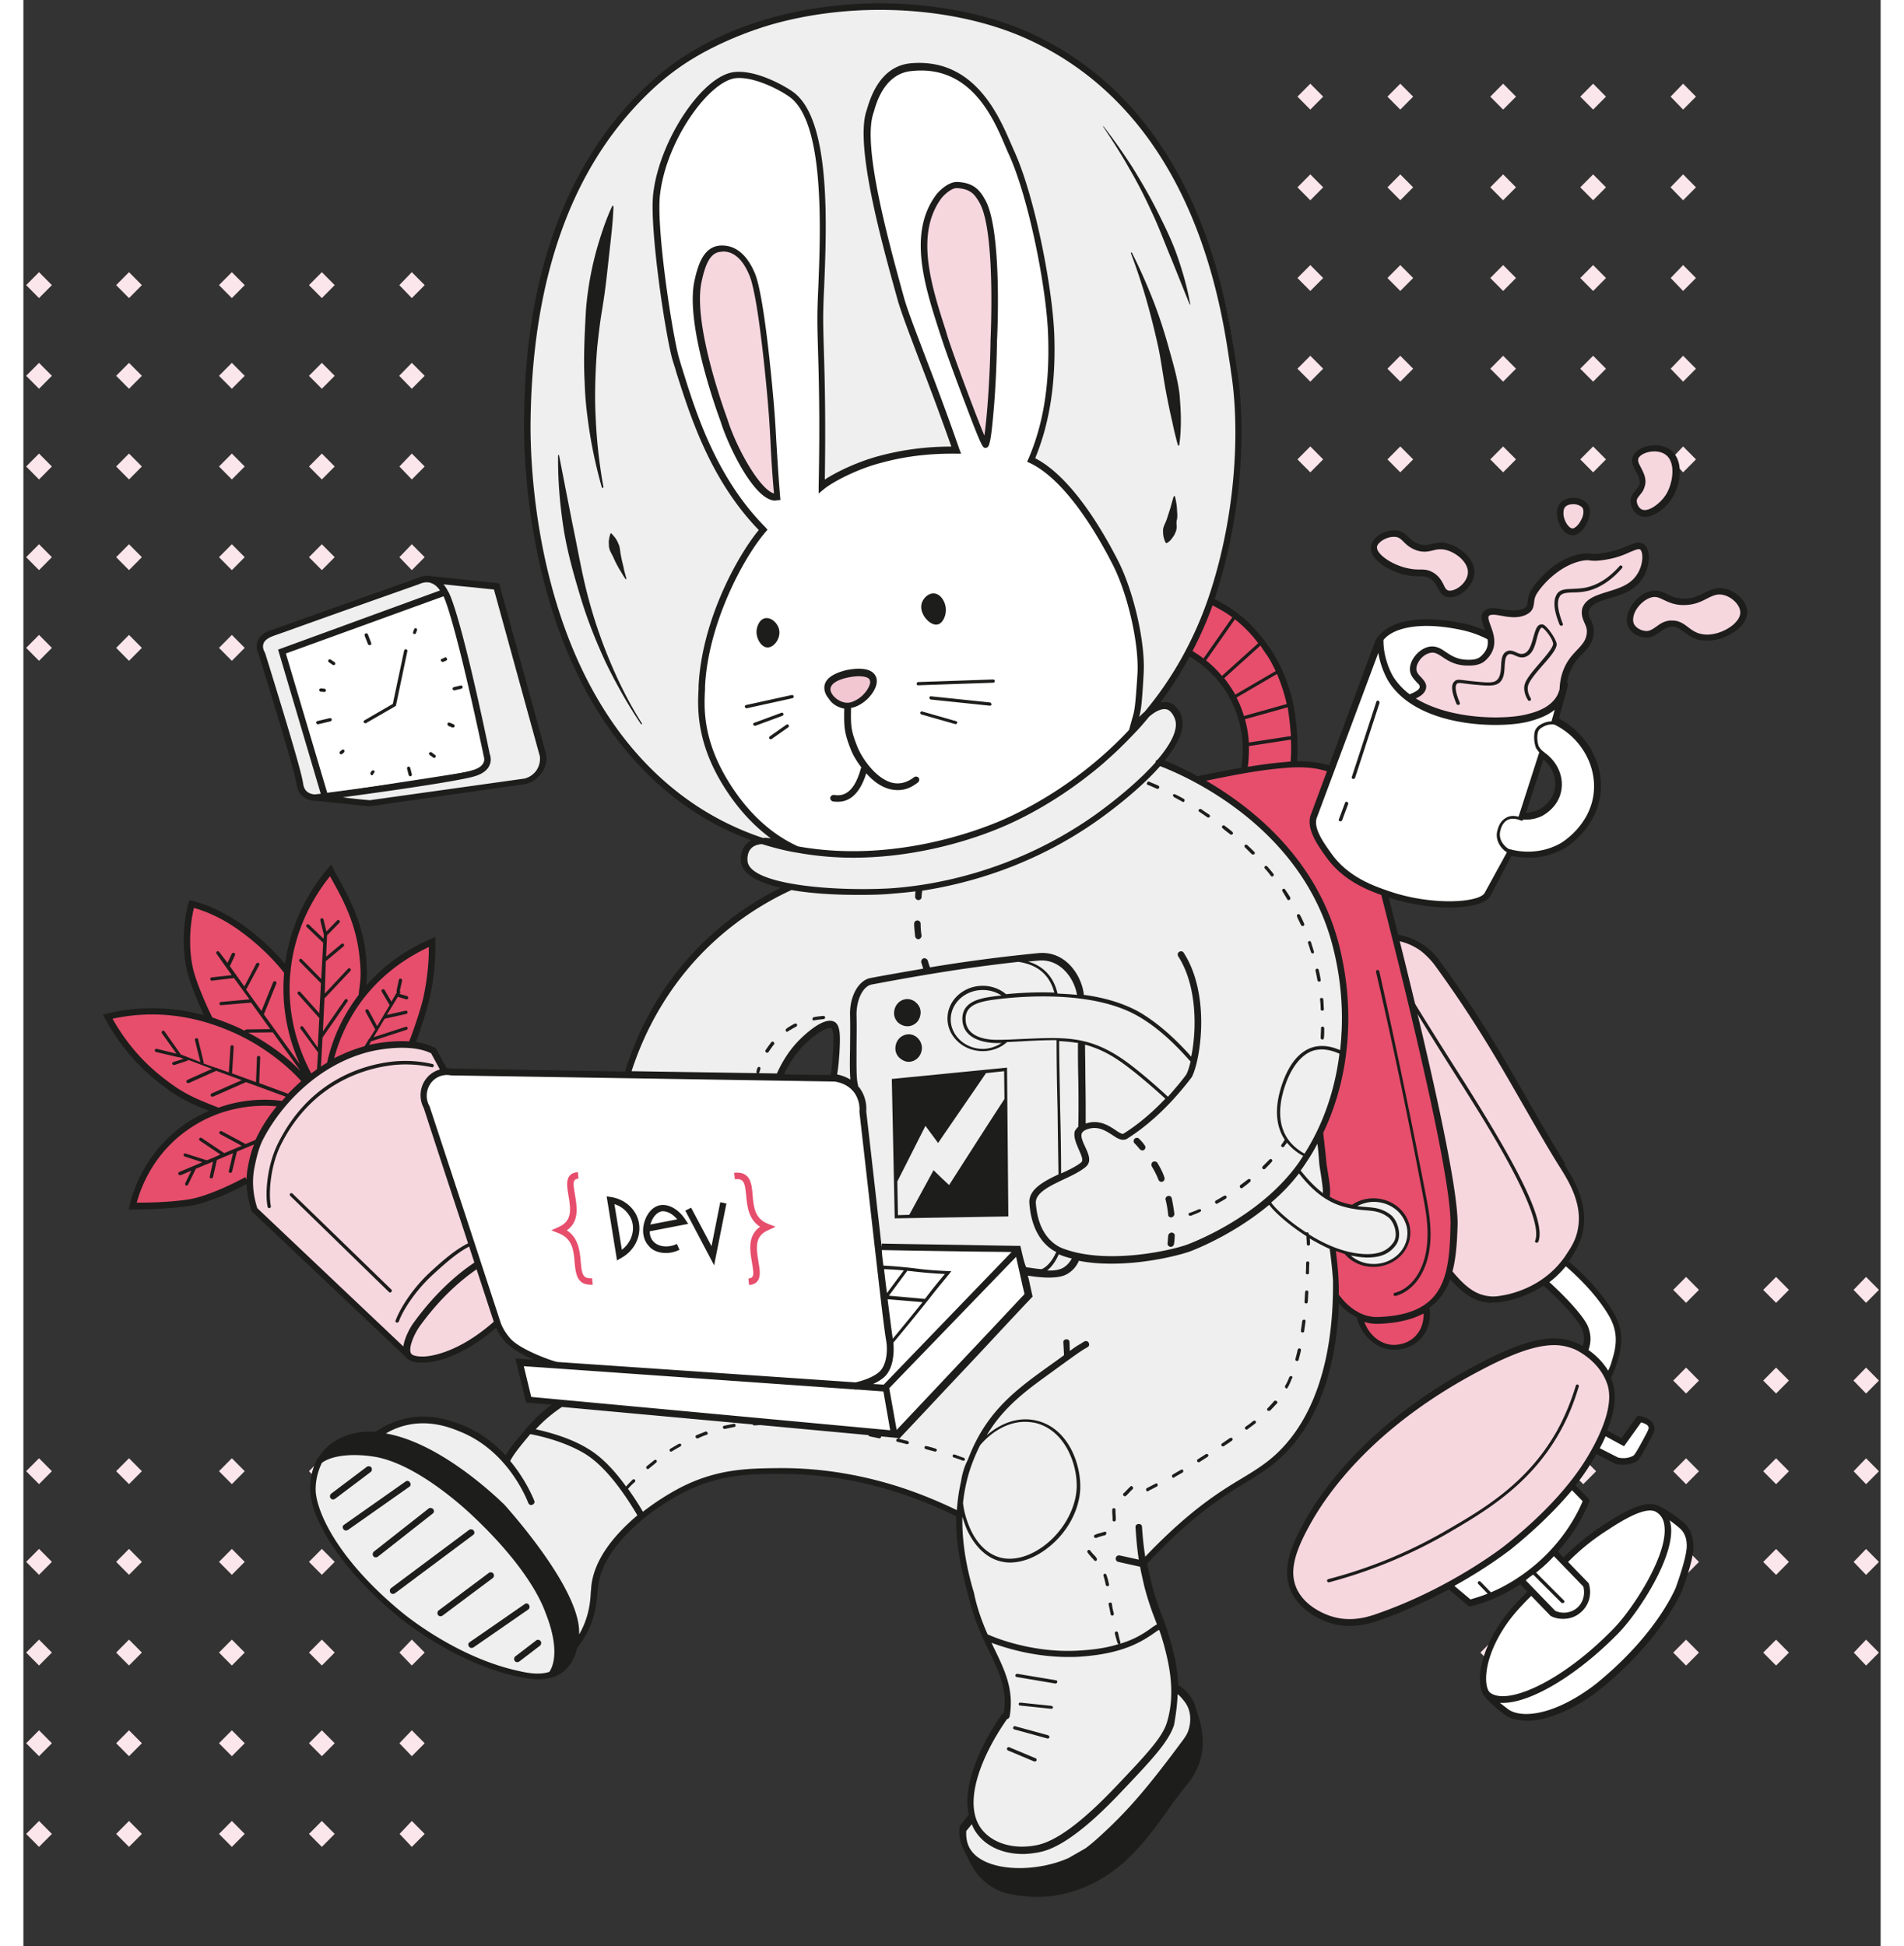 <svg width="544" height="556" viewBox="0 0 544 570" fill="none" xmlns="http://www.w3.org/2000/svg"><rect x="0" y="0" width="544" height="570" fill="#333333" stroke="none"/><style></style><path d="M437.198 54.866l-3.766 3.795-3.765-3.795 3.765-3.794 3.766 3.794zM463.556 54.866l-3.766 3.795-3.765-3.795 3.765-3.794 3.766 3.794zM489.914 54.866l-3.766 3.795-3.693-3.795 3.693-3.794 3.766 3.794zM437.198 28.306l-3.766 3.794-3.765-3.794 3.765-3.794 3.766 3.794zM463.556 28.306L459.79 32.1l-3.765-3.794 3.765-3.794 3.766 3.794zM489.913 28.306l-3.765 3.794-3.659-3.794 3.659-3.794 3.765 3.794zM380.717 54.866l-3.766 3.795-3.765-3.795 3.765-3.794 3.766 3.794zM407.074 54.866l-3.765 3.795-3.766-3.795 3.766-3.794 3.765 3.794zM380.717 28.306l-3.766 3.794-3.765-3.794 3.765-3.794 3.766 3.794zM407.074 28.306l-3.765 3.794-3.766-3.794 3.766-3.794 3.765 3.794zM437.198 134.55l-3.766 3.794-3.765-3.794 3.765-3.795 3.766 3.795zM463.556 134.55l-3.766 3.794-3.765-3.794 3.765-3.795 3.766 3.795zM489.913 134.55l-3.765 3.794-3.584-3.794 3.584-3.795 3.765 3.795zM437.198 107.988l-3.766 3.795-3.765-3.795 3.765-3.794 3.766 3.794zM463.556 107.988l-3.766 3.795-3.765-3.795 3.765-3.794 3.766 3.794zM489.913 107.988l-3.765 3.795-3.638-3.795 3.638-3.794 3.765 3.794zM437.198 81.428l-3.766 3.794-3.765-3.794 3.765-3.794 3.766 3.794zM463.556 81.428l-3.766 3.794-3.765-3.794 3.765-3.794 3.766 3.794zM489.913 81.428l-3.765 3.794-3.638-3.794 3.638-3.794 3.765 3.794zM380.717 134.55l-3.766 3.794-3.765-3.794 3.765-3.795 3.766 3.795zM407.074 134.55l-3.765 3.794-3.766-3.794 3.766-3.795 3.765 3.795zM380.717 107.988l-3.766 3.795-3.765-3.795 3.765-3.794 3.766 3.794zM407.074 107.988l-3.765 3.795-3.766-3.795 3.766-3.794 3.765 3.794zM380.717 81.428l-3.766 3.794-3.765-3.794 3.765-3.794 3.766 3.794zM407.074 81.428l-3.765 3.794-3.766-3.794 3.766-3.794 3.765 3.794zM64.828 457.458l-3.765 3.794-3.766-3.794 3.766-3.795 3.765 3.795zM91.186 457.458l-3.765 3.794-3.766-3.794 3.766-3.795 3.765 3.795zM117.543 457.458l-3.765 3.794-3.693-3.794 3.693-3.795 3.765 3.795zM64.828 430.897l-3.765 3.795-3.766-3.795 3.766-3.794 3.765 3.794zM91.186 430.897l-3.765 3.795-3.766-3.795 3.766-3.794 3.765 3.794zM117.544 430.897l-3.766 3.795-3.659-3.795 3.659-3.794 3.766 3.794zM8.347 457.458l-3.765 3.794-3.766-3.794 3.766-3.795 3.765 3.795zM34.705 457.458l-3.766 3.794-3.765-3.794 3.765-3.795 3.766 3.795zM8.347 430.897l-3.765 3.795-3.766-3.795 3.766-3.794 3.765 3.794zM34.705 430.897l-3.766 3.795-3.765-3.795 3.765-3.794 3.766 3.794zM64.828 537.141l-3.765 3.795-3.766-3.795 3.766-3.794 3.765 3.794zM91.186 537.141l-3.765 3.795-3.766-3.795 3.766-3.794 3.765 3.794zM117.543 537.141l-3.765 3.795-3.583-3.795 3.583-3.794 3.765 3.794zM64.828 510.58l-3.765 3.794-3.766-3.794 3.766-3.795 3.765 3.795zM91.186 510.58l-3.765 3.794-3.766-3.794 3.766-3.795 3.765 3.795zM117.544 510.58l-3.766 3.794-3.638-3.794 3.638-3.795 3.766 3.795zM64.828 484.019l-3.765 3.795-3.766-3.795 3.766-3.794 3.765 3.794zM91.186 484.019l-3.765 3.795-3.766-3.795 3.766-3.794 3.765 3.794zM117.544 484.019l-3.766 3.795-3.638-3.795 3.638-3.794 3.766 3.794zM8.347 537.141l-3.765 3.795-3.766-3.795 3.766-3.794 3.765 3.794zM34.705 537.141l-3.766 3.795-3.765-3.795 3.765-3.794 3.766 3.794zM8.347 510.58l-3.765 3.794-3.766-3.794 3.766-3.795 3.765 3.795zM34.705 510.58l-3.766 3.794-3.765-3.794 3.765-3.795 3.766 3.795zM8.347 484.019l-3.765 3.795-3.766-3.795 3.766-3.794 3.765 3.794zM34.705 484.019l-3.766 3.795-3.765-3.795 3.765-3.794 3.766 3.794zM64.828 110.073l-3.765 3.794-3.766-3.794 3.766-3.795 3.765 3.795zM91.186 110.073l-3.765 3.794-3.766-3.794 3.766-3.795 3.765 3.795zM117.543 110.073l-3.765 3.794-3.693-3.794 3.693-3.795 3.765 3.795zM64.828 83.512l-3.765 3.795-3.766-3.795 3.766-3.794 3.765 3.794zM91.186 83.513l-3.765 3.794-3.766-3.794 3.766-3.795 3.765 3.794zM117.544 83.513l-3.766 3.794-3.659-3.794 3.659-3.795 3.766 3.794zM8.347 110.073l-3.765 3.794-3.766-3.794 3.766-3.795 3.765 3.795zM34.705 110.073l-3.766 3.794-3.765-3.794 3.765-3.795 3.766 3.795zM8.347 83.512l-3.765 3.795-3.766-3.795 3.766-3.794 3.765 3.794zM34.705 83.512l-3.766 3.795-3.765-3.795 3.765-3.794 3.766 3.794zM64.828 189.756l-3.765 3.795-3.766-3.795 3.766-3.794 3.765 3.794zM91.186 189.756l-3.765 3.795-3.766-3.795 3.766-3.794 3.765 3.794zM117.543 189.756l-3.765 3.795-3.583-3.795 3.583-3.794 3.765 3.794zM64.828 163.195l-3.765 3.794-3.766-3.794 3.766-3.795 3.765 3.795zM91.186 163.195l-3.765 3.794-3.766-3.794 3.766-3.795 3.765 3.795zM117.544 163.195l-3.766 3.794-3.638-3.794 3.638-3.795 3.766 3.795zM64.828 136.634l-3.765 3.795-3.766-3.795 3.766-3.794 3.765 3.794zM91.186 136.634l-3.765 3.795-3.766-3.795 3.766-3.794 3.765 3.794zM117.544 136.634l-3.766 3.795-3.638-3.795 3.638-3.794 3.766 3.794zM8.347 189.756l-3.765 3.795-3.766-3.795 3.766-3.794 3.765 3.794zM34.705 189.756l-3.766 3.795-3.765-3.795 3.765-3.794 3.766 3.794zM8.347 163.195l-3.765 3.794-3.766-3.794 3.766-3.795 3.765 3.795zM34.705 163.195l-3.766 3.794-3.765-3.794 3.765-3.795 3.766 3.795zM8.347 136.634l-3.765 3.795-3.766-3.795 3.766-3.794 3.765 3.794zM34.705 136.634l-3.766 3.795-3.765-3.795 3.765-3.794 3.766 3.794zM490.785 404.355l-3.766 3.794-3.765-3.794 3.765-3.794 3.766 3.794zM517.143 404.355l-3.766 3.794-3.765-3.794 3.765-3.794 3.766 3.794zM543.5 404.355l-3.765 3.794-3.693-3.794 3.693-3.794 3.765 3.794zM490.785 377.795l-3.766 3.794-3.765-3.794 3.765-3.795 3.766 3.795zM517.143 377.795l-3.766 3.794-3.765-3.794 3.765-3.795 3.766 3.795zM543.5 377.795l-3.765 3.794-3.659-3.794 3.659-3.795 3.765 3.795zM434.304 404.355l-3.766 3.794-3.765-3.794 3.765-3.794 3.766 3.794zM460.661 404.355l-3.765 3.794-3.766-3.794 3.766-3.794 3.765 3.794zM434.304 377.795l-3.766 3.794-3.765-3.794 3.765-3.795 3.766 3.795zM460.661 377.795l-3.765 3.794-3.766-3.794 3.766-3.795 3.765 3.795zM490.785 484.038l-3.766 3.795-3.765-3.795 3.765-3.794 3.766 3.794zM517.143 484.038l-3.766 3.795-3.765-3.795 3.765-3.794 3.766 3.794zM543.5 484.038l-3.765 3.795-3.584-3.795 3.584-3.794 3.765 3.794zM490.785 457.477l-3.766 3.794-3.765-3.794 3.765-3.795 3.766 3.795zM517.143 457.477l-3.766 3.794-3.765-3.794 3.765-3.795 3.766 3.795zM543.5 457.477l-3.765 3.794-3.638-3.794 3.638-3.795 3.765 3.795zM490.785 430.917l-3.766 3.794-3.765-3.794 3.765-3.795 3.766 3.795zM517.143 430.917l-3.766 3.794-3.765-3.794 3.765-3.795 3.766 3.795zM543.5 430.917l-3.765 3.794-3.638-3.794 3.638-3.795 3.765 3.795zM434.304 484.038l-3.766 3.795-3.765-3.795 3.765-3.794 3.766 3.794zM460.661 484.038l-3.765 3.795-3.766-3.795 3.766-3.794 3.765 3.794zM434.304 457.477l-3.766 3.794-3.765-3.794 3.765-3.795 3.766 3.795zM460.661 457.477l-3.765 3.794-3.766-3.794 3.766-3.795 3.765 3.795zM434.304 430.917l-3.766 3.794-3.765-3.794 3.765-3.795 3.766 3.795zM460.661 430.917l-3.765 3.794-3.766-3.794 3.766-3.795 3.765 3.795z" fill="#FBE6EB"/><g style="animation:figure1 infinite 10s linear"><path d="M445.459 375.424c1.988-1.893 4.07-3.786 6.058-5.773 4.164 3.502 10.696 9.465 14.198 16.375.568 1.135 1.136 2.366 1.419 3.975 1.136 5.774-1.893 10.79-3.502 13.062-2.177-2.745-4.354-5.584-6.531-8.329.19-.474.379-1.326.474-2.272.283-4.07-2.367-7.288-5.112-10.507-1.42-1.798-3.691-4.164-7.004-6.531zM463.443 419.627c-1.041 1.515-1.988 3.124-3.029 4.638 2.177 1.231 4.449 2.556 6.626 3.786 1.798-.378 3.691-.757 5.49-1.135 1.703-3.219 3.312-6.437 5.016-9.56l-4.543-1.988c-1.231 1.988-2.461 3.881-3.692 5.868l-1.703 1.136c-1.42-.946-2.84-1.798-4.165-2.745zM453.22 435.34c1.42 1.419 2.935 2.839 4.355 4.259-1.326 2.65-2.651 5.301-3.976 7.856-1.704 2.367-3.502 4.827-5.206 7.194.852.757 1.609 1.514 2.461 2.366 5.679-4.165 11.358-8.329 17.038-12.589 2.555-.852 5.206-1.703 7.761-2.555h3.313c2.745 2.082 5.395 4.259 8.14 6.341.284 2.272.568 5.869-.095 10.128-1.609 9.75-7.098 16.186-14.481 24.61-6.153 7.099-10.885 10.601-12.495 11.832-6.625 4.922-11.169 6.341-13.062 6.815-3.407.946-6.909 1.798-10.979.473-1.136-.379-5.206-1.799-7.478-5.963-1.23-2.272-1.325-4.449-1.325-5.679 1.041-3.503 2.177-6.91 3.218-10.412 2.65-3.502 5.301-6.91 7.856-10.412l3.124-3.692c-1.041-.851-2.082-1.798-3.124-2.65-4.922 1.988-9.938 4.07-14.86 6.058-2.082-1.609-4.165-3.313-6.153-4.922 5.017-3.123 10.034-6.152 15.05-9.276l16.186-14.482a118.733 118.733 0 004.732-5.3z" fill="#fff"/><path d="M405.421 275.66c1.609.568 4.259 1.704 6.72 3.976 1.515 1.42 2.461 2.65 2.84 3.218 2.366 3.502 6.815 10.317 12.399 19.215 7.383 11.737 16.375 28.869 22.054 37.198 0 0 5.206 7.762 6.626 17.416.189 1.515.379 3.313-.095 5.49-.852 4.07-3.407 6.72-5.773 9.087-2.84 2.934-5.68 4.732-7.005 5.49-3.786 2.177-7.856 4.543-12.967 4.07-5.206-.474-8.898-3.597-10.507-5.206-3.123-3.976-6.152-7.951-9.276-11.926-4.354-8.33-8.613-17.227-12.778-26.693-6.909-15.901-12.399-30.951-16.753-45.054.189-2.367.852-6.626 3.975-10.128 1.515-1.798 3.218-2.84 4.733-3.786 2.271-1.42 4.827-3.029 8.613-3.313 3.218-.379 5.679.379 7.194.946zM461.455 399.466c.568.663 4.165 5.206 3.787 11.453-.095 2.367-.758 4.07-1.136 5.111-4.733 12.4-14.766 23.569-14.766 23.569a106.917 106.917 0 01-11.832 11.358c-9.181 7.667-16.659 11.548-28.206 17.606-5.774 2.934-10.412 5.111-16.564 6.057-3.976.663-7.383 1.136-11.264-.378-5.017-1.893-9.56-6.72-10.317-12.4-.095-.757-.284-2.839 1.041-7.383 2.272-7.382 5.963-12.494 7.951-15.239 3.691-4.922 8.045-10.695 15.901-17.889 5.112-4.638 13.062-9.844 29.153-20.256 2.272-1.419 9.939-6.341 19.12-7.761 1.42-.189 3.408-.473 5.869-.095 1.514.284 7.193 1.231 11.263 6.247z" fill="#F7D7DE"/><path d="M406.178 291.657c-.095-.189-.473-.284-.662-.189-.19.094-.284.473-.19.662 5.585 9.087 11.075 17.889 16.28 26.03 7.762 12.304 23.948 38.05 21.203 45.244-.095.284 0 .473.284.568h.189a.52.52 0 00.473-.284c2.556-6.721-8.803-26.125-21.297-46.096a1711.805 1711.805 0 01-16.28-25.935zM449.813 419.817c2.461-4.26 4.354-8.898 5.774-13.725.095-.284-.095-.473-.284-.568-.284-.095-.473.095-.568.284-1.42 4.733-3.313 9.276-5.679 13.535-8.708 15.239-21.486 22.717-32.845 29.248a137.242 137.242 0 01-33.98 13.914c-.284.095-.378.284-.378.568.094.189.283.379.473.379h.094a142.594 142.594 0 0034.17-14.009c10.885-6.342 24.42-14.103 33.223-29.626z" fill="#1D1D1B"/><path d="M486.917 446.509c-1.325-1.325-6.057-4.828-8.329-5.585-3.786-1.609-9.844 1.893-15.712 5.679-4.26 2.745-8.141 5.963-11.737 9.56l-1.704-1.703c5.584-6.248 8.235-12.021 9.181-14.577l.189-.568-4.164-4.259c2.082-2.651 3.88-5.301 5.395-7.951.284-.379.473-.852.662-1.231l5.585 2.84.189.095c.758.189 1.515.189 2.177.189 1.893 0 3.124-.568 3.786-.947.663-.378 1.136-.851 4.26-6.815.852-1.609 1.325-2.555.946-3.691-.662-1.988-3.218-2.65-4.259-2.84l-.568-.094-4.733 6.625-4.164-2.271c2.271-5.774 2.839-10.507 1.514-14.198-.095-.379-.284-.757-.473-1.136.757-1.514 1.42-3.029 1.893-4.638.568-1.893 1.514-5.111 1.041-8.708-.379-2.84-1.609-5.017-2.839-7.004-2.935-4.638-7.194-9.371-12.4-13.82.284-.473.663-.946.947-1.419 1.135-1.799 2.555-4.165 3.218-7.478 1.609-8.235-2.84-15.334-5.49-19.593l.189-.284c-3.786-6.058-7.099-11.926-10.696-18.173-7.099-12.495-14.481-25.367-26.124-41.269a18.84 18.84 0 00-4.259-4.259c-1.893-1.325-5.774-3.502-10.885-3.502-7.478 0-12.305 4.638-14.955 7.193-1.515 1.42-3.124 3.029-4.07 5.585-1.42 4.164-.095 8.045.473 9.749 10.79 30.857 16.186 42.12 21.865 54.141 1.325 2.84 2.745 5.679 4.164 8.803.663 1.609 3.881 7.477 9.655 14.292 3.881 4.544 7.194 7.573 11.832 8.235.567.095 1.135.095 1.703.095 1.231 0 2.272-.189 3.313-.379 1.893-.284 6.815-1.419 11.737-4.638 5.49 4.922 9.844 9.75 11.074 12.305a7.888 7.888 0 01.758 2.65c.094.947-.095 1.799-.379 2.745-1.041-.568-1.798-.946-1.893-.946-6.815-2.84-14.671-1.136-28.774 6.247-31.425 16.564-45.623 36.441-51.208 46.853-3.502 6.436-6.341 13.157-3.596 19.499 3.029 7.004 11.169 9.37 12.115 9.654a19.97 19.97 0 005.111.663c4.071 0 7.478-1.231 9.371-1.893 7.383-2.651 14.009-5.774 19.688-8.803l5.963 5.016.473-.094c2.556-.568 8.14-2.272 14.482-6.437l2.082 2.177c-3.218 3.124-5.963 6.248-7.761 8.898-6.815 10.033-7.194 18.836-4.827 21.675 1.325 1.799 4.164 4.165 5.963 5.49 1.987 1.42 4.732 1.704 6.531 1.704h1.136c10.411-.757 20.823-9.56 21.202-9.939 15.523-12.872 21.581-24.799 23.095-28.206.095-.379 3.218-8.424 3.313-12.684-.095-2.839-.757-5.016-2.272-6.625zm-18.078-22.906l5.016-7.005c.947.284 1.988.663 2.177 1.42.095.379-.094.852-.852 2.272-2.65 5.016-3.312 5.868-3.596 6.058-.663.378-2.177 1.041-4.449.568l-5.395-2.745c.662-1.231 1.23-2.367 1.703-3.502l5.396 2.934zM433.344 379.4c-1.515.284-2.84.473-4.449.189-4.07-.568-7.099-3.313-10.601-7.572-6.626-7.856-9.371-13.725-9.465-13.914-1.42-3.123-2.84-6.058-4.165-8.897-5.679-11.927-11.074-23.285-21.865-53.952-.473-1.515-1.703-4.922-.473-8.424.757-2.177 2.177-3.597 3.597-4.922 2.461-2.367 7.004-6.626 13.63-6.626 4.638 0 8.045 1.988 9.749 3.218 2.082 1.609 3.408 3.313 3.881 3.881 11.547 15.807 18.93 28.68 26.029 41.079 3.597 6.247 6.91 12.116 10.696 18.173l.189.284c2.461 3.976 6.721 10.696 5.206 18.174-.568 3.029-1.893 5.111-3.029 6.815-5.963 9.654-15.996 12.021-18.93 12.494zm25.651 12.115c0-.094-.095-1.609-.852-3.312-1.325-2.745-5.585-7.573-11.169-12.684 1.704-1.23 3.313-2.839 4.827-4.638 5.017 4.354 9.087 8.898 11.926 13.346 1.326 2.083 2.177 3.881 2.556 6.247.473 3.218-.379 6.058-.947 7.951a16.576 16.576 0 01-1.135 3.029c-1.704-2.745-3.881-4.733-5.774-6.058.473-1.325.662-2.65.568-3.881zm-61.903 80.929c-2.65.946-7.667 2.744-13.346 1.135-.852-.189-8.235-2.366-10.885-8.518-1.893-4.449-.852-9.655 3.597-17.795 5.489-10.223 19.403-29.721 50.544-46.001 10.412-5.49 16.754-7.289 21.392-7.289 2.271 0 4.07.474 5.773 1.136.284.095 7.289 3.124 9.75 10.223 2.082 5.963-1.799 14.576-5.396 20.729-5.016 8.613-13.44 17.794-24.42 26.502-.095.095-15.523 12.305-37.009 19.878zm22.054-7.951c9.938-5.49 16.091-10.412 16.186-10.412 7.193-5.774 13.346-11.737 18.268-17.606l3.123 3.219c-1.23 2.934-4.922 10.79-13.251 18.078-4.922 4.26-9.75 7.005-13.63 8.614l-3.029-3.124a.459.459 0 00-.663 0 .459.459 0 000 .663l2.745 2.839c-2.082.852-3.881 1.326-5.016 1.704l-4.733-3.975zm23.095-3.313s0 .095.095.095l8.14 8.14c.095.094.189.094.379.094.189 0 .284 0 .378-.094a.457.457 0 000-.663l-8.14-8.14 1.704-1.42a40.178 40.178 0 003.502-3.407l8.613 8.897c.663 2.461-.189 5.111-2.177 6.531-1.703 1.231-4.07 1.514-6.057.568l-8.614-8.897c.568-.568 1.325-1.136 2.177-1.704zm-8.045 14.86c1.703-2.555 4.354-5.584 7.477-8.613l5.679 5.868.19.095c1.136.568 2.271.757 3.502.757 1.609 0 3.313-.473 4.638-1.514 2.745-1.988 3.881-5.49 2.839-8.803l-.094-.189-5.963-6.153c3.407-3.502 7.288-6.625 11.453-9.276 3.88-2.555 11.169-7.193 14.292-5.395 1.42.852 2.272 2.177 2.461 4.07 1.136 8.424-9.181 24.231-14.766 30.005-15.617 16.091-31.708 22.812-36.441 18.741l-.095-.094c-.094-.189-.284-.379-.284-.473-1.23-2.272-1.23-9.655 5.112-19.026zm49.787-10.979c-1.42 3.218-7.288 14.86-22.527 27.449-.095.095-10.317 8.803-20.161 9.465-.947.095-4.26.189-6.342-1.325-.757-.568-1.609-1.23-2.461-1.893h.852c8.14 0 21.675-7.951 33.886-20.445 5.963-6.152 16.564-22.433 15.333-31.519-.094-.568-.189-1.042-.378-1.515 1.325.947 2.65 1.988 3.407 2.745 1.136 1.231 1.704 2.934 1.609 5.111-.189 3.786-3.218 11.832-3.218 11.927z" fill="#1D1D1B"/></g><g style="animation:flower infinite 5s linear alternate"><path d="M104.385 389.161l9.654 9.087c1.515.095 3.692.095 6.247-.284 7.573-1.325 12.495-5.49 17.227-9.465.568-.473 3.502-3.692 9.465-10.128 3.597-3.881 5.49-5.963 5.585-8.992.095-2.461-1.041-4.449-1.893-5.679l-30.951-55.372a19.919 19.919 0 00-5.49-1.988c-9.182-2.177-17.227 1.704-22.15 4.165-5.016 2.556-19.97 10.128-24.23 26.692-1.799 6.815-1.136 12.778-.379 16.47 12.4 11.737 24.705 23.663 36.915 35.494z" fill="#F7D7DE"/><path d="M66.808 345.053c-3.124 1.704-11.643 6.153-19.594 7.383-1.04.189-3.786.568-7.382.852-3.219.189-5.964.284-7.951.284.946-3.691 3.313-11.074 9.465-17.984 5.49-6.152 11.453-9.181 14.86-10.696-8.897-2.65-14.67-6.909-17.794-9.465-5.963-5.395-9.939-11.737-11.926-14.861-.663-1.135-1.23-1.987-1.61-2.65 4.26-.946 10.034-1.893 16.849-1.514 4.922.284 9.181 1.041 12.683 1.987-1.988-2.744-5.68-8.802-6.626-17.321-.851-7.099.663-12.873 1.704-15.996 4.544 1.514 10.885 4.164 17.416 9.181 4.544 3.502 7.951 7.099 10.317 10.128.474-4.638 1.799-11.642 5.774-19.12 2.083-3.975 4.544-7.194 6.626-9.655 2.46 3.313 5.111 7.857 7.099 13.441.473 1.515 1.988 6.058 2.555 12.305.38 4.07.285 7.478 0 10.128 3.313-3.408 7.383-7.194 12.495-10.791a87.351 87.351 0 017.477-4.732c.568 5.3.19 9.749-.284 12.873a50.529 50.529 0 01-2.555 10.222c-.947 2.84-1.988 5.206-2.745 7.004-1.893 0-4.544.095-7.667.568-3.218.379-10.128 1.515-17.51 5.869-8.046 4.732-12.306 10.695-15.24 14.766-6.247 8.708-6.436 14.103-6.436 15.901-.095.757 0 1.42 0 1.893z" fill="#E64E6C"/><path d="M153.036 365.309c0-.095-.095-.095-.189-.189-4.922-9.087-10.412-18.931-15.713-28.491-5.49-9.844-11.169-20.066-16.185-29.342l-.095-.284-.284-.095c-1.609-.852-3.597-1.42-5.584-1.704 1.135-3.028 3.218-9.37 3.975-12.683 1.23-5.395 1.798-11.074 1.704-16.659v-1.42l-1.325.568a52.655 52.655 0 00-18.931 13.63c.284-2.555.284-4.448-.095-8.992-1.04-9.749-5.11-17.132-8.045-22.432-.568-.947-1.041-1.894-1.515-2.745l-.567-1.231-.947 1.041c-4.165 4.922-10.79 14.577-12.589 28.017-3.123-3.691-7.288-7.666-11.453-10.695-5.206-3.786-10.506-6.437-15.712-7.762l-.852-.189-.284.852c-1.704 6.152-1.893 14.292-.284 20.35.852 3.502 3.218 8.992 4.827 12.494-9.465-2.555-19.025-2.745-28.395-.473l-1.23.284.567 1.041c6.058 11.075 12.967 16.943 18.93 21.202 3.976 2.84 7.762 4.449 11.643 5.963-2.272.947-4.544 2.177-6.815 3.692-11.642 7.951-15.429 19.404-16.47 24.042l-.284 1.136h1.325c6.437 0 11.927-.379 16.565-1.042 5.584-.851 13.44-4.638 16.659-6.436.094 2.556.567 5.206 1.42 7.856l.094.189 45.055 42.594c.094.095.094.19.189.284.852.947 2.461 1.42 4.543 1.42h.758c8.329-.379 21.675-7.288 34.358-25.272 2.84-3.881 2.461-6.91 1.231-8.519zm-34.264-87.932c0 5.016-.568 9.938-1.609 14.765-.758 3.408-3.029 10.128-4.165 12.873-4.354-.284-8.897.379-11.737 1.041l.568-1.041 10.412-3.407c.284-.095.378-.379.284-.568-.095-.284-.379-.379-.568-.284l-9.371 3.029 3.218-5.396 6.342-1.419c.284-.095.379-.284.379-.568-.095-.284-.284-.379-.568-.379l-5.49 1.231 3.218-5.301 2.461.757h.095c.189 0 .378-.094.473-.378.095-.284-.095-.474-.284-.568l-2.272-.663.19-.284c.094-.189.094-.473-.095-.568l.662-3.029c.095-.284-.094-.473-.378-.567-.284-.095-.473.094-.568.378l-.663 3.124c0 .189 0 .284.095.473l-1.609 2.745-1.988-3.408c-.094-.189-.378-.284-.662-.189-.19.095-.284.379-.19.663l2.177 3.691c0 .095.095.095.19.189l-3.692 6.247-2.555-4.732c-.095-.189-.379-.284-.663-.189-.189.094-.284.378-.189.662l2.839 5.206-1.798 2.84c-.189.094-.284.189-.284.378l-1.041 1.704c-3.124.852-6.058 2.082-8.898 3.502a49.64 49.64 0 017.289-15.712c6.341-8.992 14.387-14.009 20.445-16.848zm-28.964-20.729c.284.473.568 1.041.852 1.514 3.029 5.49 6.72 12.305 7.761 21.77.568 5.301.379 6.721-.094 10.223l-.095 1.041h.095l-1.42 1.988c-3.786 5.395-6.531 11.547-7.95 18.078-.663.379-1.231.757-1.8 1.136l.474-8.613c.095 0 .19-.095.19-.19l7.098-10.222c.19-.189.095-.473-.094-.663-.19-.189-.474-.094-.663.095l-6.436 9.276.473-9.655 7.572-8.045a.458.458 0 000-.663.458.458 0 00-.662 0l-6.816 7.289.284-9.56h.095l5.111-4.26c.19-.189.19-.473.095-.662-.19-.19-.473-.19-.663-.095l-4.543 3.786.284-6.247v-.095h.095l3.502-3.596a.458.458 0 000-.663.458.458 0 00-.663 0l-3.123 3.218-.852-3.502c-.095-.284-.284-.379-.568-.379-.284.095-.379.284-.379.568l1.041 4.26v.094l-.094 1.042-4.26-4.07a.456.456 0 00-.662 0 .457.457 0 000 .662l4.733 4.543.094.095-.568 10.601-5.679-5.774a.458.458 0 00-.662 0 .458.458 0 000 .663l6.247 6.342-.474 8.802-5.584-6.247a.458.458 0 00-.663 0 .458.458 0 000 .663l6.247 7.004-.473 8.614-4.26-6.058c-.188-.19-.472-.284-.662-.095-.19.189-.284.473-.094.663l5.11 6.909-.283 4.733v.189c-.568.379-1.136.852-1.704 1.231-2.934-5.49-6.436-14.293-6.342-25.273.19-15.428 7.1-26.597 11.832-32.465zm-16.754 45.717l8.14 11.358c-4.07-4.259-9.56-8.235-15.333-11.263l7.099-.095h.094zm-23.19-17.984c-1.42-5.395-1.325-12.684.095-18.457 4.638 1.325 9.465 3.691 14.103 7.193 4.638 3.408 9.182 7.762 12.305 11.832-.094 1.325-.189 2.65-.189 4.07-.095 9.276 2.272 17.037 4.827 22.716l-10.6-14.671.094-.094 3.597-8.898c.094-.284 0-.473-.284-.662-.284-.095-.474 0-.663.284l-3.407 8.424-4.544-6.342c.095 0 .095-.095.19-.189l3.691-6.91c.095-.189 0-.473-.19-.662-.189-.095-.473 0-.662.189l-3.502 6.72-4.26-5.963.095-.095 1.42-3.123c.095-.284 0-.473-.284-.663-.284-.094-.473 0-.663.284l-1.23 2.651-2.46-3.219c-.19-.189-.474-.284-.664-.094-.189.189-.284.473-.094.662l4.448 6.247-5.868.663c-.284 0-.473.284-.379.568 0 .284.19.378.474.378h.094l6.342-.757 4.543 6.247-8.329.758c-.284 0-.473.283-.473.473 0 .284.189.473.473.473l8.803-.757 5.584 7.761-7.004.095c-.19 0-.379.189-.473.379-.474-.19-.947-.474-1.325-.663-2.65-1.23-5.396-2.272-8.14-3.218-1.515-2.934-4.45-9.655-5.49-13.63zm-5.963 33.507c-5.584-3.975-12.02-9.371-17.794-19.499 12.115-2.65 24.42-1.135 36.536 4.544 7.099 3.313 14.103 8.519 18.74 13.724-1.419 1.231-2.65 2.461-3.88 3.692l-8.424-3.124.284-7.477c0-.284-.19-.473-.473-.473-.284 0-.474.189-.474.473l-.284 7.193-7.004-2.555v-.095l.473-7.667c0-.284-.189-.473-.473-.473s-.473.189-.473.473l-.473 7.478-3.408-1.231c-.095-.094-.19-.189-.379-.094l-3.69-1.325c.094-.095.094-.284.094-.379l-1.61-6.626c-.094-.284-.283-.378-.567-.378-.284.094-.379.284-.379.568l1.61 6.436-5.87-2.272c0-.094 0-.189-.094-.284l-4.543-6.436c-.19-.189-.473-.284-.663-.095-.19.19-.284.474-.094.663l4.259 5.963-5.774-1.42c-.284-.094-.473.095-.568.379-.095.284.095.473.379.568l6.53 1.514H45.7l1.23.473-3.029.947c-.284.095-.378.379-.284.568a.521.521 0 00.474.284h.189l3.691-1.231c.095 0 .19-.094.284-.284l7.005 2.651-7.194 3.218c-.284.094-.379.378-.284.662a.52.52 0 00.473.284h.19l8.045-3.596 7.478 2.744-8.803 3.881c-.284.095-.379.379-.284.663a.521.521 0 00.473.284h.19l9.465-4.165c.095 0 .095-.095.19-.095l11.642 4.26c-.38.473-.758.946-1.231 1.325v-.095c-3.313-.473-10.506-.852-18.457 1.988-4.544-1.798-8.898-3.408-13.252-6.531zm21.96 23.379c-.284 1.42-.474 2.745-.474 4.165l-.378-.663c-2.556 1.42-10.98 5.679-16.659 6.531-4.26.663-9.276.947-15.144.947 1.325-4.922 5.205-14.766 15.428-21.676 10.128-6.909 20.54-7.004 25.556-6.531-2.46 3.029-4.448 6.153-5.868 9.087-.095.189-.19.473-.379.757l-2.934 1.231c0-.095-.095-.19-.19-.19l-6.72-3.596c-.189-.095-.473 0-.662.189-.19.189 0 .473.189.662l6.342 3.408-5.206 2.177a.203.203 0 00-.19-.189l-6.341-4.26c-.19-.189-.473-.094-.663.095-.19.189-.094.473.095.663l6.058 4.07-1.893.851-2.083.852-6.247-1.987c-.284-.095-.473.094-.568.284-.094.284.095.473.284.568l5.206 1.703-6.72 2.84c-.284.094-.379.378-.284.662a.52.52 0 00.473.284h.19l3.123-1.325-1.798 3.692c-.095.189 0 .473.189.662h.19a.52.52 0 00.472-.284l2.272-4.638 3.408-1.419c.094 0 .189 0 .283-.095l1.326-.568-.947 4.354c-.095.284.095.473.379.568h.094c.19 0 .379-.189.474-.379l1.136-5.016 4.732-1.988-1.23 5.206c-.095.284.094.473.378.568h.095c.19 0 .378-.189.473-.379l1.42-5.868 5.017-2.083c-.947 2.367-1.515 4.922-1.704 6.058zm1.893.379c.284-1.42 1.041-5.111 2.271-7.572 5.017-9.939 15.807-21.96 30.952-25.935 4.07-1.041 13.062-2.367 18.457.378a1991.658 1991.658 0 0016.091 29.153c4.827 8.708 9.844 17.7 14.387 26.124-.662-.094-1.325-.189-2.177-.189-7.95.284-21.77 7.762-33.317 23.663-.947 1.231-2.745 4.354-3.124 7.099l-42.783-40.511c-1.325-4.165-1.609-8.235-.757-12.21zm82.537 31.235c-15.807 22.433-30.194 24.326-32.844 24.421-2.083.094-3.408-.284-3.787-.758-1.135-1.325.758-5.773 2.461-8.14 11.927-16.469 25.557-22.716 31.804-22.906h.284c1.419 0 2.555.284 3.218.852.095.189.284.473.378.663l.095-.095c.473 1.136.189 3.313-1.609 5.963z" fill="#1D1D1B"/><path d="M78.829 349.597a.456.456 0 00-.663 0 .457.457 0 000 .662l28.964 28.207c.094.094.189.094.284.094.094 0 .284-.094.378-.189a.457.457 0 000-.663l-28.963-28.111zM119.813 373.449c5.016-4.638 8.045-7.004 11.263-8.613.19-.095.284-.379.19-.663-.095-.189-.379-.284-.663-.189-3.313 1.609-6.436 3.975-11.548 8.708-5.205 4.827-8.802 10.696-10.033 14.103-.094.284 0 .473.284.568h.19a.521.521 0 00.473-.284c1.136-3.218 4.732-8.897 9.844-13.63zM107.792 312.019c3.88-.473 7.856-.284 11.831.568.284.095.474-.094.568-.378.095-.284-.094-.474-.378-.568a35.004 35.004 0 00-12.116-.663c-8.519 1.041-24.136 5.585-33.223 24.137-3.218 6.625-3.692 14.766-2.934 18.362 0 .19.284.379.473.379h.095c.283-.095.378-.284.378-.568-.662-3.407-.284-11.358 2.84-17.795 8.897-17.984 24.23-22.432 32.466-23.474z" fill="#1D1D1B"/></g><g style="animation:rabbit infinite 5s linear alternate"><path d="M177.101 314.502a69.39 69.39 0 013.413-9.948c6.732-16.39 17.066-26.717 22.091-31.265 7.774-6.916 15.643-11.464 22.185-14.401 12.894-1.042 23.797-2.937 32.14-4.642 23.797-4.927 35.742-7.485 45.034-14.401 10.713-7.958 14.79-16.769 25.598-17.243 1.327-.095 4.74-.095 12.609 3.127 2.465 1.042 17.255 7.2 28.158 18.474 19.246 19.801 21.901 49.929 22.659 58.551 2.086 24.538 21.712 41.213 19.721 66.13-.19 2.842-25.883 7.295-25.978 10.327 0 1.232-.189 5.495-1.043 11.085-1.232 7.863-2.465 15.917-7.584 24.443-1.802 3.032-6.163 9.664-13.842 15.254-3.982 2.937-5.215 2.842-12.231 7.674-2.559 1.8-6.541 4.642-11.282 8.811-3.034 2.653-6.636 6.158-10.429 10.611a78.226 78.226 0 003.224 13.454c1.706 4.831 3.128 7.105 4.266 12.032 1.043 4.263 1.327 7.958 1.422 10.421.474.379 1.043 1.043 1.707 1.801.474.568 3.034 3.694 3.318 7.484.19 2.937-1.043 5.306-1.991 6.916-6.826 11.748-18.867 23.307-20.194 24.539-5.689 5.305-8.533 8.053-10.239 9.095-.854.474-11.946 6.821-24.745 3.79-6.163-1.516-8.154-4.074-8.912-5.211-.569-.948-2.086-3.222-1.233-5.874.664-2.085 2.56-3.127 3.129-3.411-.948-4.832-.569-8.622 0-11.085 1.517-6.821 5.973-13.359 6.447-14.211 1.422-2.179 2.655-3.411 3.318-5.969.569-2.179.569-4.453-.095-7.674-1.422-6.822-4.076-9.001-7.11-16.39-.379-.948-1.233-3.79-2.844-9.38-3.224-10.801-3.888-14.401-3.982-18.38a33.888 33.888 0 01.284-5.874c-9.955-5.495-18.962-8.243-25.314-9.758-12.135-2.937-21.711-2.748-29.864-2.653-8.059.095-12.136.094-17.445 1.61-10.239 2.843-16.876 8.338-20.763 11.654-5.878 5.021-10.239 8.621-11.756 14.685-.474 1.705-1.233 5.874-1.802 9-.663 3.979-.948 6.253-2.37 9.19-1.043 2.085-2.18 3.695-3.034 4.643-.379 1.61-1.611 5.116-4.835 7.295-2.749 1.8-5.783 1.8-8.438 1.516-15.833-1.706-32.519-13.548-32.519-13.548-11.187-7.959-16.876-15.159-23.133-23.023-3.982-5.021-7.395-9.948-7.68-16.485-.094-2.084-.284-6.442 2.465-10.422 3.603-5.4 9.955-6.442 11.188-6.632 2.275-.379 4.171-.284 5.499-.094 2.18-1.516 6.921-4.169 13.273-4.264.663 0 3.982-.095 8.153 1.137 7.869 2.274 12.989 7.39 15.549 10.517 2.37-2.937 4.645-5.874 7.016-8.812 2.749-2.558 5.593-5.21 8.343-7.768 33.088 2.937 66.271 5.874 99.359 8.811 12.894-13.548 25.693-27.097 38.587-40.645-1.043-4.547-1.991-9.095-3.034-13.643l-41.337-.568c-1.801-15.159-3.508-30.318-5.309-45.476-2.465-1.232-4.93-2.558-7.395-3.79.19-4.737.285-9.38.474-14.117-.569-.663-1.232-1.231-1.801-1.894l-8.533 5.116c-2.37 3.505-4.835 7.105-7.205 10.611-14.316-.285-28.822-.569-43.328-.853z" fill="#EFEFEF"/><path d="M340.74 190.39a27.569 27.569 0 003.698-9.001c.569-2.937.569-5.495 1.896-5.969.853-.284 1.801.474 3.129 1.516 4.93 3.79 4.361 2.464 7.489 5.116 1.423 1.232 5.31 4.832 8.723 10.612 3.603 6.253 4.74 11.748 5.499 15.537.663 3.6 1.327 8.622.948 14.78.948.379 2.37.947 4.266 1.421 3.887.948 4.835.474 6.921 1.137 4.361 1.421 6.637 5.495 7.395 6.727 1.327 2.274 1.422 3.884 2.181 7.579 1.043 5.116.948 2.937 3.697 13.833 1.707 6.916 2.37 10.232 3.413 15.064 2.845 12.6 4.077 14.116 6.921 25.675 3.034 11.937 1.707 10.137 5.215 25.58 2.939 12.98 4.645 17.717 6.067 28.423 0 0 .854 6.442.38 16.674-.285 5.78-.854 9.096-2.75 12.412a20.666 20.666 0 01-5.309 5.874c.284.663 1.233 3.41 0 6.253-1.517 3.41-4.93 4.358-6.163 4.642-1.327.379-4.55.947-7.679-.758-4.361-2.368-5.12-7.011-5.214-7.579-.948-.474-2.181-1.137-3.413-2.274-.854-.758-2.276-2.084-3.224-4.074-.664-1.611-.758-3.032-.758-3.6-.095-3.506-.569-6.348-1.043-9.853-.095-.853 4.456.568 4.93 1.136.474.569 5.688 4.264 9.67 2.938 4.646-1.516 7.49-3.885 8.154-8.812.094-.473-1.422-7.01-5.973-8.811-7.49-3.031-10.24 1.327-10.808 1.137-1.423-.568-7.49-1.705-7.585-3.789-.19-4.359.284-9.38-1.233-19.328 1.707-3.032 3.698-11.653 5.12-17.053.474-1.8.474-5.685.948-12.317.379-5.684 1.043-16.39-3.318-29.275-4.456-13.075-11.756-21.317-15.359-25.391-8.628-9.569-17.824-15.064-24.081-18.191 4.55-1.042 9.196-2.084 13.747-3.126.379-1.895.853-4.737.569-8.243-.095-2.274-.948-10.895-6.826-17.717-2.655-3.031-6.637-6.063-8.059-7.2-.759-.663-1.612-1.232-2.181-1.705z" fill="#E64E6C"/><path d="M318.65 221.086c2.465-2.842 5.119-5.59 7.49-8.527 2.559-3.126 4.171-5.305 6.826-5.589.189 0 3.034-.285 4.456 1.421 2.654 3.316-2.276 11.558-5.499 15.822-2.181 2.842-4.551 5.021-10.808 9.663-6.921 5.116-11.093 8.243-17.35 11.748-14.601 8.243-28.158 11.654-34.7 13.075 0 0-19.056 4.074-45.413 1.042-.379 0-1.991-.189-3.982-.853-2.18-.663-4.645-1.421-6.542-3.505-.948-1.042-2.654-2.937-2.18-5.211.663-3.032 4.835-3.884 5.119-3.979 2.56-.474 4.741.474 5.404.758.285.095 6.353.947 18.488 2.558 10.903 1.516 22.28-1.327 29.675-3.032 15.833-3.79 26.546-10.043 34.984-15.064 6.921-4.074 10.524-6.158 14.032-10.327z" fill="#EFEFEF"/><path d="M152.072 164.051c1.612 8.148 6.731 26.433 17.539 44.434 3.508 5.874 11.188 15.728 21.901 24.728 2.37 1.99 10.998 7.864 23.133 12.601 21.806 8.432 40.863 3.6 50.912 1.421 10.903-2.274 28.443-7.864 46.077-22.264 7.3-5.874 19.436-16.012 29.011-34.581 8.343-16.106 12.515-30.602 13.653-38.371 4.266-29.749 2.37-72.194-20.858-106.585-6.542-9.664-22.849-29.749-47.973-38.276-26.926-9.095-51.196-4.737-58.781-2.368-9.102 2.842-39.63 9.948-57.928 37.897-14.79 22.454-17.634 40.739-19.341 55.329-2.18 17.622-1.043 36.381-.758 40.55.379 5.021 1.801 17.053 3.413 25.485z" fill="#EFEFEF"/><path d="M207.44 230.56c8.533 11.938 14.885 15.254 17.35 16.391.569.284 1.422.663 2.56 1.042 6.826 2.558 12.893 2.463 21.711 1.516 9.765-1.042 14.6-1.516 21.806-3.411 6.067-1.516 17.349-4.547 30.243-12.222 10.808-6.442 20.858-12.411 24.366-23.875.853-2.747.948-5.21 1.232-10.137.38-7.106.854-15.917-3.887-28.707-1.706-4.642-7.395-15.159-11.282-20.749-5.688-8.053-11.851-14.021-16.307-15.632 2.844-8.906 7.68-24.065 5.12-48.034-1.517-13.833-6.826-29.465-9.481-37.708-3.603-11.084-10.429-22.17-11.661-23.117-1.707-1.326-10.145-8.716-20.669-5.78 0 0-7.395.096-10.334 12.317-2.654 11.085 5.025 39.413 5.12 40.929.095 2.084 2.275 6.253 3.318 10.99 1.991 8.716 3.982 10.706 6.068 19.043 1.138 4.169 3.698 4.548 5.973 15.633 1.327 6.348 4.361 9.474 5.12 12.79-4.741.853-21.522 1.326-28.064 4.074-5.309 2.179-11.945 5.305-11.945 6.632.094-9.38.853-16.77.189-22.075-1.422-10.611-.474-11.653-.853-24.16-.095-4.642.569-20.464.758-28.99.19-8.622-.758-23.591-2.275-27.097-5.215-12.79-4.551-13.737-23.607-18.38-4.836-1.231-12.705 10.99-18.298 20.844-5.689 9.853-3.413 31.928-.474 54.192.758 5.495 1.706 10.138 5.025 19.707 2.559 7.295 2.654 7.768 6.541 16.864 2.181 5.116 9.291 14.874 15.17 21.696 1.042 1.231-6.542 9.095-10.619 20.18-.664 1.516-3.792 8.053-4.93 14.211-.948 5.211-5.499 17.812.853 31.454 1.707 3.222 2.845 4.927 6.163 9.569z" fill="#fff"/><path d="M281.201 129.47c1.137 0 .284-1.231 1.422-1.231.663-7.58 1.043-15.159 1.706-24.823 0 0 .664-11.369-1.422-39.034-.189-2.273-1.327-5.305-4.551-8.81-.474-.569-3.697-1.327-7.11-.474-5.215 1.231-6.921 12.316-7.206 18.475-.189 6.063.474 4.642 3.698 18.853 3.129 13.643 5.025 13.454 8.248 24.917 1.517 5.306 4.267 9.475 5.215 12.127zM199.761 77.362c-1.328 3.79-2.845 10.895-2.75 12.885.19 3.6.759 6.064 1.801 9.759 2.845 10.895 4.267 16.39 5.12 19.043 1.422 4.358.569 2.274 5.12 13.358 2.654 6.538 6.257 9.948 9.101 12.601.948-1.326 1.802 2.084 2.845.758-2.465-12.695 0-8.432-1.043-15.348-.854-5.779-1.233-28.423-5.404-44.908-1.612-6.443-1.802-8.053-6.068-11.085-3.129-2.179-7.206-1.421-8.722 2.937z" fill="#F7D7DE"/><path d="M237.115 204.791c1.612 1.705 3.982 1.61 4.74 1.515 3.129-.189 4.93-2.558 5.31-2.937.568-.663 2.275-2.842 1.422-4.453-.759-1.515-3.129-1.61-4.361-1.705-2.845-.189-7.775.663-8.438 3.695-.474 1.895 1.232 3.695 1.327 3.885z" fill="#F2C7D2"/><path d="M145.625 399.107c2.655 0 5.309.095 8.059.095-3.129-1.422-6.163-2.843-9.292-4.264-1.327-.947-3.223-2.653-4.835-5.4-1.991-3.411-2.465-6.632-2.56-8.337-6.731-19.517-13.367-39.034-20.099-58.551 0-.474-.189-3.6 2.181-6.064 2.56-2.747 5.973-2.558 6.447-2.558l111.21 1.99c.758 0 4.55.095 6.826 2.747 1.517 1.801 1.801 4.169 1.991 5.78.189 1.61.095 2.747.095 3.031-.19 2.558.948 12.222 4.835 37.708l39.914.853c1.233 4.452 2.465 8.811 3.698 13.263-12.705 13.643-25.504 27.191-38.208 40.834-36.122-3.316-72.339-6.632-108.461-9.948-.568-3.884-1.137-7.579-1.801-11.179z" fill="#fff"/><path d="M262.145 275.089h.094c.474-.094.854-.568.854-1.042a20.956 20.956 0 01-.285-3.505.95.95 0 00-.948-.948.95.95 0 00-.948.948c0 1.231.19 2.463.285 3.695.094.473.474.852.948.852zM148.09 470.069c-.284-.474-.853-.569-1.327-.19l-16.022 11.085c-.475.284-.569.853-.19 1.327.19.284.474.379.758.379.19 0 .38-.095.569-.19l16.023-11.085c.379-.284.474-.852.189-1.326zM137.661 460.879c-.284-.379-.948-.474-1.327-.19l-14.695 10.99c-.38.285-.474.948-.19 1.327.19.284.474.379.759.379.189 0 .379-.095.568-.19l14.696-10.99c.379-.284.474-.853.189-1.326zM131.878 448.278c-.284-.379-.948-.474-1.327-.189l-22.849 17.053c-.379.284-.474.948-.189 1.327.189.284.474.379.758.379.19 0 .379-.095.569-.19l22.849-17.054c.474-.284.568-.852.189-1.326zM150.176 480.49l-6.068 4.643c-.379.284-.474.947-.189 1.326.189.284.474.379.758.379.19 0 .379-.095.569-.189l6.068-4.643c.379-.284.474-.947.189-1.326-.284-.379-.948-.569-1.327-.19zM120.027 442.025c-.284-.379-.948-.474-1.327-.189l-16.023 12.6c-.379.285-.474.948-.189 1.327.189.284.474.379.758.379.19 0 .379-.095.569-.19l16.023-12.601c.474-.284.568-.947.189-1.326zM113.201 434.161c-.285-.473-.853-.568-1.327-.189l-17.92 12.601c-.473.284-.568.852-.189 1.326.19.284.474.379.759.379.19 0 .379-.095.569-.189l17.918-12.601c.474-.284.569-.853.19-1.327z" fill="#1D1D1B"/><path d="M392.316 233.403c-2.37-6.916-9.196-10.611-19.246-10.422.19-2.653.19-5.306 0-7.958-.284-4.264-.948-14.212-7.3-24.16-5.689-8.905-11.946-12.979-16.876-15.348.189-.568.379-1.137.569-1.8 8.058-25.201 8.438-50.119 6.067-65.088-.094-.758-.284-1.705-.379-2.653-2.749-18.19-10.998-73.425-59.729-96.068C264.894-4.211 213.697-2.98 184.117 23.738c-15.548 14.022-26.356 32.876-32.329 56.088-4.835 18.948-5.025 36.002-5.12 43.297-.189 13.358 1.327 81.573 48.542 113.785 5.878 3.979 11.946 7.011 18.013 9.19-.663.379-1.232.758-1.611 1.232-1.422 1.61-1.707 4.074-1.328 5.684.854 3.411 5.499 5.59 11.567 7.011-11.093 5.495-21.047 13.264-28.916 22.738-7.585 9.19-13.179 19.612-16.687 31.076l-50.627-.853c-2.939-.474-6.068.758-7.775 3.127-1.801 2.463-1.991 5.779-.568 8.432 3.508 10.8 6.921 21.222 10.334 31.549 3.413 10.422 6.826 20.843 10.429 31.833a16.183 16.183 0 003.318 5.306c1.801 1.895 5.12 3.695 8.153 5.021l-5.404-.379 3.129 12.885 7.49.663c-2.086 1.516-4.835 3.885-7.395 6.917l-1.233 1.515c-2.18 2.558-3.792 4.453-4.835 6.443-3.223-3.506-7.49-6.916-12.989-9.001-2.939-1.137-9.006-3.505-16.401-1.8-3.034.663-6.068 2.085-8.723 3.885-3.982-.284-7.869.379-11.472 2.463-3.033 1.705-4.835 4.358-5.404 5.306h-.095c-.094.094-.094.189-.094.189-.095.19-2.276 3.885-2.086 9.095.19 7.959 8.153 22.454 25.693 36.95 1.707 1.421 17.16 13.927 35.648 17.811 1.801.379 3.697.664 5.594.664 2.465 0 4.93-.569 7.015-2.085 2.465-1.895 3.698-4.642 4.267-7.105.948-1.232 1.896-2.558 2.654-3.98 2.845-5.305 3.129-10.137 3.319-12.695 0-.284 0-.569.094-.758.948-12.506 16.592-24.254 26.926-28.991 9.576-4.453 18.013-4.548 26.167-4.548h.664c17.255 0 34.415 4.169 51.196 12.411-.19 9.285 1.991 17.244 3.034 21.412.189.853.379 1.611.569 2.085 1.517 6.537 3.887 11.558 5.973 15.916 3.033 6.253 5.404 11.275 4.361 18.191-.19.095-.285.189-.474.284-6.447 9.19-11.756 21.033-9.765 29.654l-.095-.094-2.655 3.41v.285c-.19 1.989.095 3.789.759 5.4.758 1.61 1.516 3.221 2.275 4.737 2.275 4.737 6.636 8.432 11.851 9.379 4.077.758 8.533 1.232 14.032.285 9.006-1.706 15.833-6.253 20.573-10.801 7.49-7.295 11.756-15.064 16.971-21.317 5.404-6.537 5.688-13.169 3.602-19.991-.284-1.042-.663-1.989-.948-2.937 0-.094-.095-.189-.095-.379v-.094c-.284-.853-.663-1.611-1.232-2.464-1.612-2.179-2.75-3.031-3.698-3.41-.189-5.306-1.422-9.948-2.275-12.98-.758-2.748-1.517-4.927-2.37-7.2-1.043-2.653-2.086-5.401-3.129-9.569-.474-1.99-.948-3.98-1.327-5.969a196.974 196.974 0 018.912-8.906c8.817-8.053 14.979-11.748 19.909-14.78 3.698-2.274 6.921-4.168 10.24-7.295 13.652-12.601 16.686-32.496 17.065-45.192 1.233 1.421 3.129 3.032 5.499 4.169l-.19.094c1.328 5.211 5.594 9.001 10.429 9.285h.569c2.75 0 6.163-1.042 8.438-4.168 2.37-3.222 1.991-6.822 1.801-8.148 7.016-5.022 7.964-14.117 8.249-24.349.189-11.748-9.102-54.003-27.779-125.249zm-21.142-10.327c-.379 0-.759 0-1.138.095-3.887.284-7.205.757-11.377 1.421.19-1.611.379-3.695.285-6.064l12.325-1.895c.094 2.085.094 4.264-.095 6.443zm.095-7.959v.474l-12.325 1.895c-.095-2.084-.474-4.453-1.138-6.821l12.515-3.506c.568 3.411.758 6.253.948 7.958zm-1.233-8.905l-12.515 3.505c-.568-1.8-1.232-3.6-2.18-5.4l11.851-6.916c1.327 3.126 2.275 6.158 2.844 8.811zm-12.989 18.569c-3.508.663-7.679 1.421-13.083 2.558-4.266-2.274-7.68-3.789-9.671-4.547 3.698-4.548 6.163-9.19 4.93-12.98-.284-.948-1.327-3.316-3.507-3.979-.854-.285-1.802-.285-2.75 0 3.129-4.074 5.973-8.622 8.628-13.548 3.508 2.084 8.153 5.779 11.471 11.653 4.741 8.337 4.362 16.58 3.698 20.654l.284.189zm7.206-32.875c1.043 1.515 1.801 3.126 2.56 4.642l-11.851 6.916c-.095-.095-.095-.189-.19-.379a40.708 40.708 0 00-3.034-4.453l10.619-9.569c.569.948 1.232 1.895 1.896 2.843zm-2.56-3.506l-10.619 9.569a34.653 34.653 0 00-4.645-4.548l8.438-12.032a37.129 37.129 0 016.826 7.011zm-7.585-7.579l-8.438 12.032c-1.137-.853-2.18-1.516-3.223-2.179a107.252 107.252 0 005.878-13.359c1.801.948 3.792 1.99 5.783 3.506zm-157.855 54.571c-46.456-31.644-47.878-99.005-47.689-112.175.569-43.581 12.989-76.551 36.786-98.058 17.255-15.537 42-22.264 65.512-22.264 16.118 0 31.571 3.126 43.802 8.81 47.878 22.17 56.031 76.742 58.686 94.648.189 1.043.284 1.895.379 2.653 2.37 14.685 1.991 39.318-5.973 64.141-4.645 14.4-11.566 26.054-19.341 35.339-.569.473-1.043.947-1.611 1.515.568-1.894.853-3.979 1.327-12.695.569-9.001-2.939-24.254-7.585-33.255-5.593-10.895-14.316-24.727-24.176-29.843 4.172-10.138 6.068-21.886 5.594-35.908-.474-13.927-5.783-41.213-11.851-54.287-.285-.663-.569-1.326-.948-2.18-3.508-8.052-10.714-24.916-29.201-23.306-6.163.569-10.524 5.116-12.894 13.548-.095.19-.095.38-.19.569-3.223 10.327 4.456 38.181 9.102 54.856 1.043 3.79 3.413 9.948 6.352 17.716a926.61 926.61 0 019.481 25.581c-7.49 0-14.411.947-21.142 2.747-6.068 1.611-12.325 4.548-15.928 6.917.284-17.717 0-28.992-.285-38.182-.094-3.22-.189-6.252-.189-9.095 0-2.084.095-5.4.284-9.095.759-18.475 1.991-49.36-9.196-57.224-2.37-1.706-10.524-6.348-16.876-5.78-9.291.663-22.09 19.707-23.986 35.529-1.233 10.137 3.792 43.107 5.783 49.266.284.947.664 1.989.948 3.126 3.982 12.506 9.86 31.455 24.176 46.234-6.542 7.959-16.686 26.718-17.634 45.666v.758c-.285 5.211-.759 14.875 6.541 27.286 4.931 8.337 10.335 13.453 14.601 16.58-.853-.095-1.612-.19-2.275-.095a82.976 82.976 0 01-20.384-10.043zm21.142-80.91c-14.411-14.495-20.384-33.538-24.271-46.044-.379-1.137-.664-2.179-.948-3.127-1.896-5.969-6.921-38.465-5.688-48.413 1.896-16.106 14.6-33.35 22.279-34.013 5.405-.473 12.894 3.506 15.644 5.495 10.334 7.39 9.101 38.75 8.438 55.614-.19 3.98-.285 7.106-.285 9.285 0 2.937.095 5.874.19 9.19.284 9.379.569 21.127.19 39.981v2.084l1.611-1.326c2.845-2.274 10.05-5.969 16.781-7.674 6.921-1.895 14.127-2.748 21.996-2.653h1.327l-.474-1.231c-3.508-10.138-7.016-19.423-9.86-26.813-2.939-7.768-5.309-13.832-6.352-17.527-4.551-16.485-12.136-44.055-9.102-53.813 0-.19.095-.38.19-.569.758-2.842 3.223-11.464 11.187-12.127 17.161-1.8 23.797 13.643 27.305 21.886.379.852.664 1.61.948 2.179 5.973 12.885 11.282 39.886 11.661 53.624.475 14.116-1.422 25.864-5.783 35.907l-.379.853.853.379c9.671 4.642 18.488 18.569 24.082 29.465 4.55 8.716 7.869 23.496 7.395 32.212-.664 10.137-.854 10.895-1.612 13.359-.19.758-.474 1.705-.853 3.126-14.98 16.012-31.382 23.97-38.113 26.812-8.628 3.6-32.614 12.032-58.876 7.295-3.413-1.61-12.799-6.158-20.953-19.99-7.016-11.938-6.542-20.844-6.257-26.149v-.758c.853-17.906 10.903-37.234 17.729-45.192l.569-.663-.569-.664zm-5.214 98.153c-.19-.947-.19-2.747.853-3.979.758-.947 1.991-1.326 3.318-1.421 3.318 1.042 6.637 1.895 9.955 2.463h.095a92.281 92.281 0 0016.591 1.516c19.91 0 36.596-5.969 43.517-8.906 6.826-2.842 23.607-11.084 38.871-27.475h.095c0-.095 0-.095.095-.189l.19-.19c0-.094.094-.094.189-.189a83.04 83.04 0 003.793-4.358c1.991-1.706 3.887-2.558 5.309-2.085 1.327.474 2.086 2.274 2.275 2.843 1.043 3.031-1.327 7.389-5.119 11.842a.856.856 0 00-.569.569v.189c-5.025 5.685-12.23 11.464-17.635 15.349-23.796 16.864-48.067 20.843-60.487 21.601-16.307.852-39.725-1.042-41.336-7.58zm-17.824 31.455c8.248-9.948 18.866-18.001 30.623-23.402 6.447 1.137 13.842 1.422 19.909 1.422 3.508 0 6.542-.095 8.723-.285 2.18-.189 4.835-.379 7.679-.758 0 .474-.095 1.043-.095 1.516 0 .569.38.948.854 1.042h.094c.474 0 .949-.379.949-.852 0-.663.094-1.232.189-1.895 13.558-2.084 32.899-7.39 51.86-20.938 2.655-1.895 11.567-8.432 17.824-15.538 6.732 2.558 41.431 17.243 50.533 52.677 2.654 10.232 3.318 20.654 2.18 30.507-3.223-1.421-6.162-1.611-8.817-.569-3.413 1.422-6.067 4.738-7.964 9.948-1.896 5.211-2.844 11.654.569 16.864-.379.569-.474.758-.948 1.422-.189.189-.095.473.095.663.095.095.19.095.284.095.19 0 .285-.095.38-.19.379-.568.568-.758.853-1.137 1.138 1.421 2.655 2.748 4.74 3.885-.474.663-.853 1.326-1.327 1.989-10.144 14.306-27.115 21.791-32.14 23.78-4.456 1.801-24.176 6.348-37.165 1.232-2.086-.853-7.016-3.79-7.679-13.169-.19-3.032 4.077-5.021 8.248-7.011 2.465-1.137 4.741-2.274 6.352-3.6 1.896-1.611.759-3.885-.189-5.969-.664-1.421-1.328-2.937-.948-3.884.189-.379.568-.758 1.232-1.043 3.224-1.326 5.594.19 7.68 1.516 1.516 1.043 3.033 1.99 4.455 1.043 9.007-5.685 15.644-13.738 18.867-18.002l.095-.189c2.465-5.116 5.404-23.875-2.465-36.192-.284-.473-.853-.568-1.327-.284s-.569.853-.285 1.327c5.594 8.716 5.404 21.696 3.793 29.37-.19-.19-.38-.379-.569-.663-2.086-2.274-7.585-8.243-14.506-12.317-4.835-2.747-10.618-4.358-16.402-5.116v-.284c-.663-5.401-5.309-12.696-13.273-11.938a468.307 468.307 0 00-31.76 4.169c-.285-.663-.475-1.421-.664-1.99-.19-.473-.664-.758-1.233-.663-.474.19-.758.663-.663 1.232.189.568.379 1.137.569 1.8-5.405.947-10.524 1.8-15.454 2.747-3.508.664-6.163 5.401-5.973 10.99.095 3.601 0 6.917 0 9.854-.095 3.789-.095 6.726.095 8.905-1.517-.947-3.034-1.326-3.887-1.515.284-1.611.474-3.316.568-4.927l.095-1.042c.285-5.116.379-8.527-1.517-9.474-3.602-1.801-10.713 5.874-10.808 5.968-2.465 2.653-4.456 5.78-5.973 9.19l-42.569-.663c3.508-10.8 8.912-20.843 16.213-29.654zm206.018 71.625c-2.465-1.8-4.551-1.99-7.016-2.179-.853-.095-1.707-.095-2.655-.284 1.517-.758 3.129-1.232 4.835-1.232 5.405 0 9.861 4.074 9.861 9.095 0 5.022-4.362 9.096-9.861 9.096-2.559 0-4.93-.853-6.731-2.464.569.095 1.138.19 1.612.284 1.232.19 2.275.285 3.318.285 3.982 0 6.637-1.232 8.438-3.885 1.707-2.653.379-7.105-1.801-8.716zm-7.206-1.232c2.37.19 4.361.379 6.542 1.99 1.896 1.421 3.034 5.305 1.612 7.39-1.991 2.937-5.404 3.979-10.808 3.221-4.836-.663-9.86-2.937-14.032-5.59v-.095c0-.284-.284-.473-.474-.473-.095 0-.19 0-.19.095-5.214-3.316-9.196-7.106-10.334-8.811a53.746 53.746 0 008.154-8.527c6.542 8.432 11.946 9.569 15.548 10.327h.19c1.327.284 2.655.379 3.792.473zm-19.056-11.653c.284-.379.569-.758.758-1.042 1.517-2.179 2.939-4.453 4.172-6.822.095.948.284 2.274.474 5.116.095 1.516.379 2.843.569 4.169.284 1.99.569 3.695.569 5.211-1.897-1.421-4.077-3.506-6.542-6.632zm1.138-4.927c-8.818-4.926-7.87-13.832-5.499-20.464 1.801-4.927 4.361-8.148 7.395-9.474 2.37-.948 5.214-.758 8.343.663-1.327 10.611-4.741 20.654-10.239 29.275zm-122.303 40.834a362.676 362.676 0 01-.853-7.011c2.275.095 4.077.19 5.783.379l-4.93 6.632zm5.973-6.537c.569.095 1.138.095 1.707.19 2.559.284 5.309.568 9.291.758-1.991 2.368-3.698 4.452-5.404 6.726-.19.19-.285.379-.474.569l-10.524-.948 5.404-7.295zm4.456 9.19a634.935 634.935 0 01-8.722 10.706c-.38-2.463-.854-6.348-1.517-11.559l10.239.853zm-8.533 11.843c4.741-5.685 7.774-9.474 10.429-12.79 1.896-2.464 3.792-4.737 5.973-7.39l.569-.758h-.948c-4.456-.19-7.395-.474-10.145-.853-2.654-.284-5.119-.568-8.817-.758-.189-1.421-.379-2.937-.474-4.547 10.239.189 16.781.284 23.228.379 4.551.094 9.007.094 14.79.189L252 405.549l-3.129-.189c1.707-.758 3.319-1.8 4.172-3.032 2.18-3.126 1.896-7.579 1.801-9.095zm35.932-25.107c.759 3.411 1.233 5.495 1.897 8.527l.569 2.369a5439.092 5439.092 0 01-19.152 20.369 14251.43 14251.43 0 01-18.298 19.422l-2.18-12.221 37.164-38.466zm1.423-2.463l-.19-.758h-.758c-6.637-.095-11.567-.19-16.592-.284-6.447-.095-12.989-.19-23.228-.379v1.326c-.379-3.316-.758-6.916-1.232-10.8-.948-8.622-2.086-18.475-3.319-29.276.095-1.326 0-3.884-1.611-6.348-.19-.379-.474-.663-.759-.947v-.189c-.569-1.895-.474-5.78-.474-10.612 0-2.937.095-6.347 0-9.948-.095-4.642 1.896-8.621 4.456-9.095 12.61-2.368 26.546-4.832 42.948-6.632.19 0 .379.095.664.095 2.18.474 7.964 1.611 9.86 8.906-5.404-.19-10.429.094-14.127.473-1.896-1.61-4.361-2.463-6.826-2.463-5.688 0-10.334 4.264-10.334 9.569 0 5.306 4.646 9.569 10.334 9.569 2.655 0 5.215-.947 7.111-2.653 1.991-.094 3.792-.189 5.499-.284 3.318-.189 6.257-.284 9.007-.284 0 5.495.094 12.79.284 19.801.095 6.916.19 14.022.284 19.517-4.456 2.084-8.817 4.453-8.532 8.432.663 9.19 5.119 12.98 7.869 14.306-.664 1.516-2.086 4.074-4.267 5.021-1.611-.094-3.128-.379-3.887-.473-.284 0-.474-.095-.569-.095h-.094c-.569-1.326-.949-3.032-1.517-5.495zm18.866-50.024c0-3.6-.094-7.106-.094-9.664 3.128.853 6.257 2.179 9.765 4.548 5.404 3.6 13.557 11.085 13.747 11.274-3.223 3.411-7.395 7.201-12.23 10.232-.379.285-1.422-.379-2.37-1.042-1.991-1.326-4.93-3.221-8.723-1.895 0-3.6 0-8.621-.095-13.453zm10.24-5.874c-9.576-6.348-16.781-5.969-27.779-5.495-2.465.095-5.309.284-8.343.284-1.517 0-9.007-.095-9.197-5.874-.189-4.547 4.267-5.4 9.671-6.063 8.059-.948 28.063-2.369 40.862 5.021 6.826 3.884 12.23 9.853 14.316 12.127.664.758.948 1.042 1.043 1.137-.379 1.61-.758 2.842-1.232 3.79-1.233 1.705-3.129 3.979-5.404 6.537-.285-.284-8.438-7.864-13.937-11.464zm-12.136 27.001c.854 1.895 1.328 3.127.664 3.695-1.422 1.137-3.508 2.18-5.878 3.222 0-5.401-.095-12.317-.285-19.044-.094-7.01-.284-14.306-.284-19.706 1.991.095 3.792.284 5.594.569 0 .094-.095.189-.095.189 0 2.653 0 6.158.095 9.853.094 5.306.094 10.801 0 14.496-.474.379-.759.852-1.043 1.326-.379 1.8.474 3.6 1.232 5.4zm-22.659-31.264c-1.612 1.042-3.508 1.705-5.499 1.705-5.119 0-9.386-3.885-9.386-8.622s4.172-8.621 9.386-8.621c1.991 0 3.887.568 5.499 1.61-.379 0-.664.095-.948.095-4.551.569-10.713 1.232-10.524 7.011.285 6.822 9.197 6.822 10.145 6.822h1.327zm16.402-14.496c-1.422-6.253-5.689-8.527-8.628-9.379l3.129-.285c6.542-.568 10.524 5.59 11.187 10.043-1.896-.19-3.792-.284-5.688-.379zm.379 76.362c.095 0 .095.095.19.095 1.137.474 2.37.853 3.602 1.137-.663 1.232-1.516 2.179-2.749 2.842-1.138.569-2.749.758-4.456.663 1.707-1.326 2.75-3.316 3.413-4.737zm-66.176-58.456l-.095 1.042a41.104 41.104 0 01-.569 4.927l-13.652-.189c1.327-2.937 3.129-5.59 5.215-7.959 3.223-3.411 7.395-6.158 8.627-5.59.853.474.664 4.738.474 7.769zm-94.334 83.279c-1.233-1.327-2.275-2.937-2.939-4.643-3.603-10.99-7.016-21.411-10.429-31.833-3.413-10.327-6.826-20.749-10.429-31.644l-.095-.189c-1.137-2.085-.948-4.643.38-6.538a5.87 5.87 0 015.972-2.368h.095l112.253 1.8c.664.095 3.982.568 5.973 3.505 1.327 2.085 1.422 4.169 1.327 5.211v.19c1.233 10.895 2.371 20.748 3.319 29.37 2.275 19.801 3.697 32.875 4.55 37.897.285 1.705.38 5.684-1.422 8.147-1.422 1.99-5.404 3.316-7.584 3.79l-87.319-5.969c-1.611-.284-10.618-3.505-13.652-6.726zm5.973 16.959l-2.181-9.001 9.671.663 87.508 6.158v.095c.094 0 .189 0 .284-.095l7.869.569 1.991 11.369-105.142-9.758zm5.309 80.531c-2.654.852-5.783.473-8.627-.19-18.014-3.79-33.088-16.011-34.795-17.433-19.436-16.106-24.84-29.938-25.03-35.528-.094-4.358 1.612-7.579 1.802-8.053 2.75-2.084 8.438-2.842 14.885-1.895 11.567 1.611 24.84 13.264 28.632 16.77 10.998 10.232 18.772 20.464 21.901 28.706l.094.285c3.034 7.579 3.414 13.832 1.138 17.338zm12.23-24.444c0 .284 0 .474-.094.853-.095 2.463-.38 7.011-3.034 11.937-.095.19-.285.474-.379.663v-.947c-.285-13.169-20.953-35.907-21.806-36.95-3.793-3.694-19.531-18.285-34.795-20.938a20.514 20.514 0 016.163-2.463c6.731-1.516 12.514.663 15.264 1.8 12.42 4.832 18.392 16.296 20.289 21.033.189.474.758.758 1.232.474.474-.19.759-.758.474-1.232-1.043-2.558-3.318-7.106-7.016-11.558 1.043-1.99 2.655-3.98 4.93-6.727l.948-1.137c2.655.474 10.24 2.179 16.213 5.874 4.835 3.032 9.955 9.095 15.169 17.906-6.826 5.78-12.989 13.169-13.558 21.412zm171.793 30.981c.569.379 1.232 1.137 2.18 2.368 1.991 2.748 1.612 5.969 1.138 7.674-.379 1.516-1.138 2.464-1.422 2.937-10.429 14.117-16.402 21.128-24.65 28.613a51.164 51.164 0 01-4.172 3.505c-1.611.947-3.318 1.895-4.93 2.842-10.049 4.548-25.219 4.169-29.106-2.937-.758-1.421-1.043-3.031-.948-4.926l1.612-1.99c.379.853.758 1.705 1.327 2.463 2.844 4.074 7.869 6.253 13.652 6.253 1.423 0 2.94-.189 4.551-.473 2.276-.474 9.102-1.706 23.892-17.338 9.196-9.664 14.221-14.969 15.833-19.991.569-3.221.948-6.158 1.043-9zm-4.077-14.685c1.327 4.926 3.698 14.022.948 22.927-1.327 4.358-5.688 9.096-15.359 19.233-9.575 10.043-17.255 15.727-22.943 16.769-6.827 1.327-13.084-.663-16.213-5.021-5.404-7.674.38-21.506 7.68-31.928.379-.095.664-.379.758-.758 1.328-7.769-1.327-13.359-4.456-19.801-.284-.569-.569-1.232-.853-1.8 5.025 1.895 13.273 4.168 22.47 4.168 1.137 0 2.275 0 3.413-.094 12.894-.853 18.298-4.548 21.9-7.011a7.578 7.578 0 011.328-.853c.474 1.232.853 2.558 1.327 4.169zm32.804-55.519c-3.224 2.937-6.353 4.832-9.955 7.011-5.025 3.031-11.282 6.821-20.194 14.969-2.75 2.558-5.499 5.211-8.059 7.958-.474-2.937-.759-5.779-.948-8.716 0-.568-.474-.947-1.043-.853-.569 0-.948.474-.853 1.042.189 3.127.474 6.253.948 9.38l-5.594-1.232c-.474-.094-1.043.19-1.138.758-.094.474.19 1.042.759 1.137l6.352 1.421c.379 1.99.853 4.074 1.327 6.064 1.138 4.263 2.181 7.105 3.224 9.758.095.379.284.663.379 1.042-.569.379-1.138.664-1.707 1.137-1.99 1.421-4.645 3.222-9.101 4.548.095-.095.19-.284.095-.474-.285-.947-.474-1.895-.664-2.747-.095-.285-.284-.379-.569-.379-.284.094-.379.284-.379.568.19.853.474 1.8.758 2.748.095.189.19.284.38.379-2.939.947-6.637 1.61-11.472 1.895-11.472.757-22.09-2.559-26.926-4.738-1.422-3.221-2.844-6.916-3.792-11.179a14.898 14.898 0 00-.569-2.179c-1.138-4.074-3.223-12.033-3.034-21.128.38 1.327.854 2.653 1.422 3.979 2.181 4.643 5.405 7.864 9.292 9.001 1.043.284 2.085.474 3.223.474 3.224 0 6.826-1.232 10.145-3.601 6.067-4.263 10.049-11.084 10.428-17.716.38-7.106-3.318-18.096-12.893-20.275-5.31-1.232-10.524.852-14.506 4.358 4.456-7.485 10.334-12.222 16.876-16.959 10.144-7.39 10.239-7.39 11.566-8.243.285-.189.664-.379 1.138-.663.474-.284.569-.852.285-1.326-.285-.474-.854-.569-1.328-.284-.474.284-.758.473-1.043.663-.853.474-1.232.663-3.128 2.084l-.095-2.558c0-.568-.474-.947-.948-.853-.569 0-.948.474-.854.948l.19 3.505v.19c-1.517 1.137-3.697 2.653-6.826 4.926-8.722 6.348-16.497 12.791-21.332 25.676l-.284.568c-.854 1.8-1.422 3.79-1.707 5.779-.664 2.843-1.043 5.685-1.232 8.432-16.971-8.242-34.416-12.411-51.955-12.316-8.343.095-16.971.095-27.021 4.737-3.507 1.611-8.343 4.453-12.988 8.053-1.422-2.463-2.939-4.737-4.361-6.727a19.558 19.558 0 011.991-1.989.459.459 0 000-.663.458.458 0 00-.664 0c-.664.663-1.327 1.326-1.896 1.989-3.603-5.021-7.206-8.621-10.714-10.8-5.498-3.506-12.325-5.211-15.738-5.969 2.939-3.221 5.973-5.401 7.68-6.537l55.842 5.116a.52.52 0 00.474.284c.569 0 1.137-.095 1.801-.095l31.666 2.937c0 .19.19.379.379.379.948.19 1.802.379 2.75.569h.094c.19 0 .38-.19.475-.379v-.19l4.93.474.284.284c6.731-7.106 12.989-13.832 19.341-20.559s12.609-13.548 19.435-20.749l.38-.379-.759-3.41c-.189-.948-.379-1.895-.663-2.748 1.232.19 3.697.569 6.162.569 1.801 0 3.698-.19 5.025-.853 1.706-.853 3.034-2.274 3.792-4.074 3.129.663 6.447.853 9.671.853 10.903 0 21.142-2.843 23.417-3.79 3.603-1.421 13.463-5.779 22.659-13.453 1.328 1.895 5.499 5.779 10.903 9.19 0 .663.095 1.421.095 2.273 0 .285.19.474.474.474.285 0 .474-.189.474-.474 0-.568 0-1.136-.095-1.61a59.334 59.334 0 005.973 3.126h-.094l.094.758c.474 3.695.664 5.685.854 8.338.094 10.232-.569 36.096-16.781 51.066zm-91.585 14.211a48.68 48.68 0 011.707-8.716c.948-3.127 2.085-5.78 3.318-8.243 3.318-3.884 8.058-6.821 13.083-6.821.948 0 1.896.094 2.939.284 9.007 2.084 12.61 12.601 12.231 19.327-.38 6.253-4.267 12.98-10.05 17.054-4.266 3.032-8.817 4.074-12.515 3.032-3.602-1.042-6.636-3.979-8.627-8.432-1.043-2.369-1.802-4.927-2.086-7.485zm133.205-49.74c-1.991 2.748-5.119 3.506-7.395 3.411-3.602-.189-6.921-2.937-8.248-6.727 1.138.379 2.37.569 3.698.569h.474c5.688-.19 9.954-1.327 13.178-3.032 0 1.232-.095 3.6-1.707 5.779zm-11.661-4.737c-5.878.19-9.955-4.453-11.377-6.442l-.095.095c0-1.801 0-3.316-.095-4.738-.094-2.652-.379-4.737-.758-8.242l2.56.852c2.086 2.464 5.119 3.79 8.438 3.79 5.973 0 10.808-4.453 10.808-10.042 0-5.496-4.835-10.043-10.808-10.043-2.276 0-4.456.663-6.258 1.895-1.801-.379-3.982-.853-6.541-2.369.284-2.084-.095-4.263-.474-6.632-.19-1.326-.474-2.653-.569-4.074-.285-3.031-.474-4.358-.569-5.305-.095-.853-.19-1.421-.285-2.748 7.775-16.201 9.481-36.097 4.551-55.235-6.542-25.201-25.503-40.076-38.871-47.844 11.566-2.369 16.686-3.222 23.702-3.79 10.808-.853 18.013 2.274 20.289 9 18.393 69.92 27.968 113.217 27.589 125.06-.284 15.348-1.991 26.149-21.237 26.812z" fill="#1D1D1B"/><path d="M101.919 429.803c-.285-.379-.948-.473-1.327-.189l-10.43 7.863c-.379.285-.473.948-.189 1.327.19.284.474.379.758.379.19 0 .38-.095.57-.19l10.428-7.863c.379-.284.474-.853.19-1.327zM410.14 351.262c.853 4.548 2.655 13.927-1.327 21.317-2.276 4.263-5.499 5.685-7.111 6.064-.284.094-.379.284-.379.568.095.189.284.379.474.379h.095c1.801-.474 5.214-1.99 7.679-6.537 4.172-7.674 2.275-17.338 1.422-21.98-4.266-22.17-8.912-44.624-13.842-66.604-.095-.284-.284-.379-.569-.379-.284.095-.379.284-.379.568 5.12 21.98 9.765 44.434 13.937 66.604zM281.77 131.176h.189c.759-.19 1.328-.284 2.181-10.327.569-6.253.948-13.927 1.043-21.128.095-1.326 1.611-33.254-3.698-41.591l-.095-.19c-1.232-1.99-2.844-4.453-7.869-4.642-2.749-.095-5.688 3.032-6.257 3.884-8.248 11.275-3.223 26.717 1.138 40.266l.474 1.42c.948 3.032 3.792 10.896 6.541 18.096 5.31 14.117 5.594 14.212 6.353 14.212zm-11.567-34.297c-4.266-13.169-9.007-28.138-1.422-38.655.664-.947 2.939-3.126 4.551-3.126h.095c4.076.19 5.214 1.99 6.352 3.79l.094.189c5.025 7.864 3.414 40.17 3.414 40.55-.19 12.316-1.138 23.401-1.802 27.949-2.56-6.064-9.196-23.875-10.903-29.37l-.379-1.327zM220.903 146.524l.853-.095-.095-.852c-.568-6.916-.853-12.033-1.137-16.58-.19-3.6-.38-6.727-.664-10.043-.095-1.232-2.56-31.17-5.499-38.655-2.37-5.874-6.068-8.81-10.618-8.337-4.551.568-6.163 5.59-7.206 10.422-2.749 13.169 7.3 39.981 7.68 41.023 2.085 6.821 9.765 23.212 16.022 23.212.379-.095.474-.095.664-.095zm-14.695-23.78c-.095-.284-10.24-27.38-7.585-40.076 1.233-5.969 2.844-8.622 5.499-8.906.284 0 .569-.095.853-.095 4.077 0 6.447 3.885 7.774 7.2 2.845 7.201 5.404 37.803 5.404 38.087.285 3.316.475 6.443.664 10.043a335.5 335.5 0 001.043 15.538c-4.266-1.232-11.093-13.549-13.652-21.791zM172.172 156.188c-.095 0-.19 0-.19.095-.284.663-.379 1.326-.474 1.894-.095.664 0 1.232 0 1.8.095 1.232.853 2.274 1.327 3.316.474 1.137 1.043 2.18 1.612 3.222.664 1.042 1.233 2.084 1.896 3.031 0 0 .095.095.19.095s.095-.095.095-.189c-.285-1.137-.664-2.274-.854-3.411-.284-1.137-.569-2.274-.758-3.411-.285-1.137-.19-2.368-.759-3.41-.189-.569-.474-1.043-.853-1.611a12.783 12.783 0 00-1.232-1.421zM165.251 122.27c.853 6.916 2.275 13.738 4.171 20.464 0 .095.19.19.285.19.094 0 .189-.19.189-.284a149.893 149.893 0 01-2.275-20.559c-.19-3.411-.19-6.822-.095-10.327.095-3.411.284-6.822.569-10.232.379-3.411.758-6.822 1.327-10.233.569-3.41 1.043-6.726 1.422-10.137l1.138-10.232c.379-3.41.758-6.916.853-10.422 0-.095-.095-.19-.095-.19-.094-.094-.284 0-.284.095-1.517 3.222-2.655 6.538-3.698 9.854a93.35 93.35 0 00-2.559 10.137 94.794 94.794 0 00-1.422 10.422c-.19 3.505-.38 7.01-.474 10.516-.095 3.506-.095 7.011.094 10.516.095 3.411.38 6.917.854 10.422zM171.698 193.422a142.841 142.841 0 01-6.542-19.517c-1.707-6.632-2.844-13.454-4.267-20.18-.663-3.411-1.327-6.727-1.991-10.138l-1.991-10.232c0-.095-.094-.095-.094-.095-.095 0-.19.095-.19.095-.095 6.916.474 13.927 1.517 20.843s2.939 13.643 4.93 20.275c1.991 6.727 4.551 13.169 7.49 19.517 3.034 6.253 6.447 12.316 10.334 18.096 0 .094.095.094.19 0 .094 0 .094-.095.094-.19-3.792-5.968-6.826-12.127-9.48-18.474zM335.336 101.332c-1.327-4.737-2.844-9.38-4.645-13.927-1.802-4.548-3.793-9-5.973-13.359 0-.095-.19-.095-.19-.095-.095 0-.189.19-.095.285a178.831 178.831 0 014.551 13.737c1.327 4.643 2.465 9.285 3.508 14.022.474 2.369.853 4.737 1.232 7.106.38 2.368.759 4.737 1.233 7.106.474 2.368.948 4.737 1.517 7.105a96.899 96.899 0 001.706 7.106c0 .095.095.095.19.095s.19-.095.19-.19c.379-2.463.474-4.926.474-7.39 0-2.463-.19-4.926-.379-7.39-.569-4.737-1.991-9.474-3.319-14.211zM323.959 49.413c2.465 4.169 4.646 8.527 6.637 12.885 2.086 4.358 3.697 8.906 5.594 13.359 1.801 4.453 3.602 9 5.404 13.453l.094.095c.095 0 .095-.095.095-.095-.853-4.832-2.18-9.474-3.792-14.116-1.612-4.643-3.792-9-5.973-13.359-2.181-4.358-4.646-8.527-7.205-12.695-2.655-4.074-5.404-8.053-8.438-11.938 0 0-.095-.095-.095 0 0 0-.095.095 0 .095 2.655 3.979 5.309 8.053 7.679 12.316zM337.991 150.787c0-.568-.095-1.231-.095-1.8a20.779 20.779 0 00-.569-3.505c0-.095-.095-.095-.095-.19-.094 0-.189 0-.284.095-.379 1.137-.664 2.274-.948 3.316l-1.043 3.221c-.284 1.043-1.043 2.085-1.138 3.222 0 .568 0 1.137.095 1.8a6.98 6.98 0 00.664 1.989c.095.095.189.19.379.095a4.387 4.387 0 001.517-1.421c.379-.474.758-1.042.948-1.611.284-.568.379-1.137.379-1.705 0-.569-.095-1.232 0-1.8.19-.474.19-1.137.19-1.706zM240.433 207.538c-.095 5.4 0 7.011 1.802 11.653.568 1.611 1.706 3.601 3.223 5.59 0 0 0 .095-.095.095-1.043 3.79-3.034 8.811-7.869 7.958-.474-.094-1.043.284-1.137.758-.095.474.284 1.042.758 1.137.569.095 1.043.095 1.517.095 5.12 0 7.3-5.306 8.248-8.337 1.896 2.179 4.267 3.979 6.921 4.642.759.189 1.612.284 2.37.284 2.086 0 3.982-.758 5.879-2.274.379-.284.474-.947.189-1.326-.284-.379-.948-.474-1.327-.19-2.086 1.611-4.267 2.18-6.542 1.611-4.646-1.232-8.817-7.106-10.239-10.895-1.707-4.358-1.802-5.685-1.707-10.99 1.043-.19 1.896-.569 2.37-.853 2.371-1.232 4.456-3.695 5.025-5.874.285-1.137.19-2.084-.379-2.937-1.801-2.748-7.3-1.611-8.343-1.421-3.887.947-6.068 2.463-6.447 4.547-.19 1.232.19 2.558 1.233 3.79 1.042 1.705 2.844 2.653 4.55 2.937zm-3.982-6.063c.19-.853 1.138-2.179 5.025-3.032.948-.19 2.086-.379 3.224-.379 1.422 0 2.749.284 3.128.947.19.379.285.853.095 1.421-.474 1.611-2.18 3.695-4.077 4.643-.568.284-1.422.758-2.465.758-1.517 0-3.128-.853-4.171-2.085-.664-.852-.948-1.61-.759-2.273zM214.74 185.084c0 2.085 1.422 4.453 3.129 4.548 1.991.095 3.982-2.653 3.508-5.116-.379-1.99-2.37-3.885-4.267-3.411-1.516.379-2.37 2.463-2.37 3.979zM267.738 182.905c1.707-.284 2.939-3.221 2.275-5.684-.284-1.232-1.422-3.316-3.318-3.411-1.706-.095-3.223 1.516-3.603 3.032-.758 3.031 2.56 6.537 4.646 6.063zM262.049 200.717l21.996-.758c.284 0 .474-.19.474-.474s-.19-.474-.474-.474l-21.901.758c-.284 0-.474.19-.474.474-.095.284.19.474.379.474zM283.097 205.738l-17.255-1.8c-.285 0-.474.189-.474.379 0 .284.189.474.379.568l17.255 1.8h.095c.284 0 .474-.189.474-.379-.095-.379-.285-.568-.474-.568zM273.237 211.233l-9.955-2.842c-.284-.095-.474.095-.569.284-.095.19.095.474.285.568l9.954 2.843h.095c.19 0 .379-.095.474-.379.095-.19-.094-.379-.284-.474zM211.327 207.064c.095.19.285.379.474.379h.095l13.368-2.937c.285-.094.379-.284.379-.568-.094-.284-.284-.379-.568-.379l-13.368 2.937c-.285.095-.474.284-.38.568zM222.61 209.054c-.095-.284-.38-.379-.569-.284l-7.964 2.937c-.285.094-.379.379-.285.568.095.19.285.284.474.284h.19l7.964-2.937c.095-.094.284-.379.19-.568zM223.463 212.275l-4.836 3.411c-.189.189-.284.474-.094.663.094.095.284.19.379.19.095 0 .189 0 .284-.095l4.835-3.411c.19-.189.285-.474.095-.663-.095-.19-.379-.284-.663-.095zM326.804 333.545a.918.918 0 00-1.328 0 .917.917 0 000 1.327c.569.568 1.043 1.137 1.517 1.705.19.189.474.379.759.379.189 0 .474-.095.569-.19.379-.379.474-.947.094-1.326-.474-.758-1.043-1.326-1.611-1.895zM332.208 340.651c-.285-.474-.854-.569-1.328-.379-.474.284-.568.853-.379 1.326a25.972 25.972 0 011.991 3.979c.19.379.474.569.853.569.095 0 .285 0 .38-.095.474-.189.663-.758.474-1.231-.474-1.516-1.233-2.843-1.991-4.169zM336.189 356.568h.095c.474-.095.854-.569.854-1.043a65.483 65.483 0 00-.759-4.547c-.095-.474-.664-.853-1.138-.663-.474.094-.853.663-.663 1.136.379 1.422.569 2.843.758 4.359-.095.379.379.758.853.758zM336.379 361.021c-.568 0-.948.378-1.043.852-.094.758-.094 1.516-.189 2.274-.095.474.284.947.853 1.042h.095c.474 0 .853-.379.948-.853.095-.852.19-1.61.19-2.463.094-.379-.38-.852-.854-.852zM296.465 514.977l-7.679-3.222c-.285-.094-.474 0-.664.285-.095.284 0 .473.284.663l7.68 3.221h.189a.52.52 0 00.474-.284c.095-.284.001-.569-.284-.663zM300.162 508.25l-9.67-2.653c-.284-.095-.474.095-.569.379-.095.284.095.474.379.569l9.671 2.652h.095c.189 0 .379-.094.474-.379 0-.284-.19-.473-.38-.568zM301.111 499.628l-9.102-.947c-.284 0-.474.19-.474.379 0 .284.19.474.379.474l9.102.947h.095c.284 0 .474-.189.474-.474 0-.094-.19-.284-.474-.379zM302.438 492.144l-11.282-1.895c-.285 0-.475.095-.569.379-.095.284.094.474.379.568l11.282 1.895h.095c.19 0 .474-.189.474-.379.095-.284-.095-.568-.379-.568zM365.39 256.52c.095.095.19.189.38.189.095 0 .189 0 .284-.094.19-.19.285-.474.095-.664-.569-.758-1.233-1.516-1.801-2.179-.19-.189-.474-.189-.664-.094-.19.189-.19.473-.095.663.664.663 1.233 1.421 1.801 2.179zM363.305 342.451c.094 0 .284 0 .379-.095.663-.663 1.327-1.326 1.991-2.084a.459.459 0 000-.663.458.458 0 00-.664 0l-1.991 1.989a.46.46 0 000 .664c0 .189.095.189.285.189zM344.248 354.199c-.853.379-1.706.758-2.655 1.042-.284.095-.379.379-.284.569a.522.522 0 00.474.284h.19c.853-.379 1.801-.663 2.654-1.137.285-.095.38-.379.285-.663-.095-.095-.38-.19-.664-.095zM374.208 270.921a.52.52 0 00.474.284h.189c.285-.095.38-.379.285-.663-.38-.853-.759-1.706-1.233-2.558-.095-.19-.379-.285-.663-.19-.19.095-.285.379-.19.663.284.758.758 1.611 1.138 2.464zM377.147 278.879c.094.189.284.379.474.379h.094c.285-.095.38-.379.285-.569-.284-.947-.569-1.8-.853-2.747-.095-.284-.38-.379-.569-.284-.285.094-.379.379-.285.568.285.853.569 1.8.854 2.653zM370.226 263.436c.094.189.284.189.379.189.095 0 .19 0 .284-.094.19-.095.285-.474.19-.663-.474-.853-1.043-1.611-1.517-2.369-.19-.189-.474-.284-.664-.095-.189.19-.284.474-.094.663.474.758.948 1.611 1.422 2.369zM359.797 250.172c.095.095.189.095.379.095.095 0 .284 0 .379-.095a.457.457 0 000-.663c-.663-.663-1.327-1.326-2.086-1.99a.459.459 0 00-.663 0 .457.457 0 000 .663l1.991 1.99zM379.043 287.122c0 .189.284.379.474.379h.095c.284 0 .474-.285.379-.569a37.302 37.302 0 00-.569-2.842c-.095-.284-.284-.379-.569-.379-.284.095-.379.284-.379.568.19.853.379 1.8.569 2.843zM337.043 233.497c.758.379 1.612.853 2.465 1.327.095 0 .189.095.189.095.19 0 .285-.095.38-.285a.5.5 0 00-.19-.663c-.853-.474-1.706-.947-2.56-1.326-.189-.095-.474 0-.663.189.094.19.189.474.379.663zM380.56 300.67c-.285 0-.474.189-.474.473 0 .948-.095 1.895-.095 2.843 0 .284.189.473.474.473.284 0 .474-.189.474-.473.095-.948.095-1.895.095-2.843 0-.189-.19-.379-.474-.473zM329.363 229.897c.569.19 1.423.569 2.655 1.137h.19a.523.523 0 00.474-.284c.095-.284 0-.474-.285-.663-1.232-.569-2.085-.853-2.654-1.137-.285-.095-.474 0-.569.284-.19.284-.095.569.189.663zM379.801 292.711c.095.853.19 1.8.19 2.843 0 .284.19.473.474.473s.474-.284.474-.473c-.095-.948-.095-1.99-.19-2.843 0-.284-.284-.473-.474-.379-.284-.094-.474.095-.474.379zM356.763 348.041c.095 0 .189 0 .284-.095.759-.568 1.517-1.137 2.276-1.8.189-.19.189-.474.095-.663-.095-.19-.475-.19-.664-.095l-2.276 1.705c-.189.19-.284.474-.094.664.094.189.284.284.379.284zM353.539 244.393c.095.095.19.095.285.095.095 0 .284-.095.379-.19.19-.189.095-.474-.095-.663-.758-.663-1.517-1.232-2.275-1.8-.19-.19-.474-.095-.664.095-.189.189-.095.473.095.663.759.663 1.517 1.231 2.275 1.8zM349.558 352.588c.094 0 .189 0 .189-.094.853-.474 1.707-.948 2.465-1.421.19-.095.285-.474.19-.664-.095-.189-.474-.284-.664-.189-.853.474-1.612.947-2.465 1.421-.189.095-.284.379-.189.663.189.19.284.284.474.284zM344.438 237.761c.758.474 1.517 1.042 2.37 1.61.095.095.19.095.285.095.189 0 .284-.095.379-.189.189-.19.095-.474-.095-.663-.853-.569-1.612-1.043-2.37-1.611-.19-.095-.474-.095-.664.095-.19.189-.19.473.095.663zM360.271 416.161a23.921 23.921 0 01-2.275 1.705c-.19.189-.285.474-.095.663.095.095.189.19.379.19.095 0 .19 0 .284-.095l2.276-1.706c.189-.189.284-.473.095-.663-.19-.189-.474-.189-.664-.094zM331.639 434.54l-.569.285c-.664.379-1.327.663-1.991 1.042-.19.095-.285.379-.19.663.095.189.285.284.379.284.095 0 .19 0 .19-.095.664-.379 1.327-.663 1.991-1.042l.569-.284c.19-.095.284-.379.19-.663 0-.284-.285-.284-.569-.19zM324.244 435.393l-.759.758c-.379.379-.758.853-1.232 1.232a.457.457 0 000 .663c.094.095.189.189.379.189.095 0 .189 0 .284-.094.569-.474.948-.948 1.328-1.327l.663-.663a.457.457 0 000-.663c-.189-.284-.474-.284-.663-.095zM339.129 430.467c-.853.473-1.707.947-2.465 1.421-.19.094-.285.379-.19.663.095.189.285.284.379.284.095 0 .19 0 .19-.095a58.542 58.542 0 012.465-1.421c.19-.094.284-.379.19-.663-.095-.284-.285-.284-.569-.189zM319.883 442.688v-.473c0-.285-.19-.474-.474-.474-.285 0-.474.189-.474.474v.568c0 .663.094 1.326.094 1.99v.379c0 .284.19.473.474.473.285 0 .474-.284.474-.473v-.379c0-.853-.094-1.516-.094-2.085zM317.228 448.941c-.095-.284-.379-.379-.569-.284-.189.095-.474.095-.663.19-.664.189-1.423.379-2.086.663-.285.095-.379.379-.285.663a.523.523 0 00.474.284h.19c.569-.284 1.327-.474 1.991-.663.19-.095.474-.095.664-.189.189-.19.284-.474.284-.664zM313.625 455.479a12.408 12.408 0 01-1.138-1.327c-.189-.189-.474-.284-.663-.095-.19.19-.285.474-.095.664.284.473.758.947 1.232 1.515.19.19.474.474.664.758.095.095.19.19.379.19.095 0 .19 0 .285-.095.189-.189.189-.474.094-.663-.284-.474-.474-.663-.758-.947zM317.228 461.258c-.095-.284-.379-.379-.569-.284-.284.094-.379.378-.284.568.284.947.474 1.705.664 2.653 0 .189.284.379.474.379h.094c.285 0 .474-.285.38-.569-.19-.852-.38-1.705-.759-2.747zM318.84 469.785c0-.285-.284-.474-.569-.379-.284 0-.474.284-.379.568.189.853.379 1.8.569 2.842 0 .19.284.379.474.379h.095c.284-.094.379-.284.379-.568-.285-1.137-.474-1.99-.569-2.842zM346.334 425.919l-2.37 1.516c-.19.189-.285.473-.095.663.095.095.284.189.379.189.095 0 .19 0 .285-.094l2.37-1.516c.189-.19.284-.474.095-.663-.19-.19-.474-.19-.664-.095zM375.914 377.979c-.284 0-.474.19-.474.474-.095.947-.095 1.895-.19 2.842 0 .285.19.474.475.474.284 0 .474-.189.474-.474.094-.947.094-1.895.189-2.842 0-.189-.189-.474-.474-.474zM376.199 369.453c-.285 0-.474.189-.474.473 0 .948 0 1.895-.095 2.843 0 .284.19.473.474.473s.474-.189.474-.473c0-.948 0-1.895.095-2.843 0-.284-.285-.473-.474-.473zM375.156 386.506c-.285 0-.474.19-.569.379-.095.947-.285 1.895-.379 2.842 0 .285.094.474.379.569h.095c.189 0 .474-.19.474-.379.094-.948.284-1.895.379-2.842.095-.285-.095-.569-.379-.569zM353.445 421.182c-.759.474-1.517 1.042-2.37 1.61-.19.19-.285.474-.095.664.095.094.284.189.379.189.095 0 .19 0 .284-.095.854-.568 1.612-1.042 2.371-1.61.189-.19.284-.474.094-.663-.189-.19-.474-.19-.663-.095zM366.339 410.381a38.44 38.44 0 01-1.896 2.085.457.457 0 000 .663c.094.094.189.094.379.094.189 0 .284 0 .379-.094.664-.663 1.327-1.421 1.991-2.085.19-.189.19-.473-.095-.663-.284-.189-.569-.189-.758 0zM373.828 394.938c-.284 0-.474.095-.568.379-.19.948-.474 1.895-.664 2.748-.095.284.095.473.379.568h.095c.19 0 .379-.095.474-.379.19-.852.474-1.8.664-2.747 0-.285-.095-.569-.38-.569zM371.458 403.086c-.284-.095-.474 0-.663.284-.38.948-.759 1.8-1.233 2.558-.095.19 0 .474.19.664.095 0 .189.094.189.094.19 0 .285-.095.38-.284.474-.758.853-1.705 1.232-2.653.284-.284.19-.568-.095-.663zM231.522 298.87c.948-.19 1.896-.285 2.844-.379.284 0 .474-.285.474-.474 0-.19-.19-.474-.474-.474-.948.095-1.896.19-2.844.379-.285.095-.38.284-.38.569-.094.189.095.379.38.379zM215.594 312.512c-.285-.094-.474.095-.569.285-.19.473-.284.852-.284 1.042-.095.284.094.474.284.568h.095c.189 0 .379-.094.474-.379.095-.284.189-.568.284-1.042.095-.189-.095-.379-.284-.474zM223.652 302.186c.095 0 .19 0 .285-.095.284-.19.569-.379.948-.569.474-.284.948-.568 1.517-.852.189-.095.284-.379.189-.663-.094-.19-.379-.285-.663-.19-.569.284-1.043.569-1.517.853-.285.189-.664.379-.948.663-.19.189-.285.474-.095.663 0 .095.19.19.284.19zM219.102 305.217c-.569.758-1.138 1.516-1.707 2.369a.498.498 0 00.19.663c.095.095.189.095.284.095.19 0 .285-.095.379-.19.474-.758 1.043-1.516 1.612-2.274.19-.189.095-.473-.095-.663a.459.459 0 00-.663 0zM259.016 422.034c-.948-.189-1.896-.473-2.75-.663-.284-.094-.474.095-.568.379-.095.284.094.474.379.569.948.189 1.801.473 2.749.663h.095c.19 0 .379-.19.474-.379 0-.19-.19-.474-.379-.569zM267.264 424.308c-.948-.284-1.801-.568-2.75-.758-.284-.094-.474.095-.568.285-.095.189.094.473.284.568.853.284 1.801.474 2.749.758h.095c.19 0 .38-.095.474-.379.095-.095-.094-.379-.284-.474zM275.418 426.961c-.948-.284-1.802-.663-2.655-.947-.284-.095-.474.094-.569.284-.095.284.095.474.285.568.853.285 1.801.569 2.654.948h.19a.523.523 0 00.474-.284c0-.285-.19-.474-.379-.569zM199.855 419.287c-.568.189-1.137.474-1.706.663-.285.095-.569.284-.948.379-.285.095-.379.379-.285.663.095.19.285.285.474.285h.19c.284-.095.569-.285.853-.379.569-.285 1.138-.474 1.707-.664.284-.094.379-.379.284-.568-.094-.19-.379-.474-.569-.379zM191.986 422.887c-.853.474-1.611.948-2.465 1.421-.189.095-.284.474-.189.663.094.19.284.19.379.19.095 0 .189 0 .284-.095.759-.473 1.612-.947 2.465-1.421.19-.095.285-.379.19-.663-.095-.095-.379-.19-.664-.095zM208.104 417.013l-2.844.569c-.285.094-.38.284-.38.568.095.19.285.379.474.379h.095c.948-.189 1.802-.379 2.75-.568.284 0 .474-.285.379-.569 0-.284-.19-.379-.474-.379zM184.876 427.624c-.759.569-1.517 1.232-2.276 1.8-.189.19-.189.474-.094.664.094.094.189.189.379.189.095 0 .189 0 .284-.095.664-.568 1.422-1.137 2.181-1.8.19-.189.284-.473.095-.663-.095-.189-.38-.189-.569-.095zM254.37 316.018l.853 40.834 33.278-.569-.379-43.581-33.752 3.316zm16.781 31.075c-1.517-1.421-3.034-2.842-4.551-4.358l-7.11 13.075-3.319.094-.189-9.853c2.749-5.4 5.499-10.895 8.248-16.295 1.233 1.705 2.465 3.315 3.698 5.021 4.645-6.822 9.386-13.643 14.031-20.464l5.31-.569.094 8.148c-5.499 8.432-10.808 16.769-16.212 25.201zM258.921 300.575h.095c1.043 0 1.991-.474 2.749-1.232.664-.758 1.043-1.8 1.043-2.842s-.474-2.084-1.233-2.748a3.8 3.8 0 00-2.749-1.136c-2.181.094-3.792 1.894-3.792 4.168 0 1.042.474 2.085 1.232 2.748.759.663 1.707 1.042 2.655 1.042zM259.205 302.944c-2.18.094-3.792 1.894-3.792 4.168 0 1.042.474 2.084 1.233 2.748.758.663 1.706 1.137 2.654 1.137h.095c2.181-.095 3.792-1.895 3.792-4.169-.094-2.179-1.896-3.979-3.982-3.884zM175.016 368.505c4.266-2.274 6.352-7.106 5.025-11.369-1.043-3.411-4.172-5.969-7.964-6.537l-1.233-.19 3.034 18.759 1.138-.663zm3.223-10.895c.948 3.032-.284 6.442-2.939 8.432l-2.18-13.359c2.465.758 4.361 2.653 5.119 4.927zM188.194 366.989a8.77 8.77 0 003.982-.947l-.758-1.706c-2.56 1.232-5.499.853-6.921-.757-.759-.853-1.043-1.895-1.043-2.937l11.282-2.18-.758-1.136c-1.991-3.127-5.12-4.927-7.775-4.264-1.896.474-3.508 2.274-4.266 4.737-.853 2.653-.379 5.401 1.232 7.106 1.138 1.421 3.034 2.084 5.025 2.084zm-4.456-8.621c.569-1.8 1.707-3.127 2.939-3.506.19-.094.474-.094.664-.094 1.327 0 2.939.852 4.172 2.368l-7.869 1.516c0-.095 0-.19.094-.284zM205.923 352.494l-1.801-.379-2.56 12.885-5.973-11.275-1.706.853 8.438 16.011 3.602-18.095z" fill="#1D1D1B"/><path d="M161.458 369.642c.284 3.127.569 6.632 4.646 6.632h.663l-.189-1.895c-2.655.19-3.034-1.042-3.319-4.832-.284-2.937-.568-6.916-4.076-9.19 3.792-2.652 2.939-7.105 2.37-10.516-.285-1.705-.664-3.506-.095-4.169.095-.094.284-.379 1.138-.473l-.19-1.895c-1.138.094-1.991.473-2.465 1.137-1.043 1.326-.664 3.41-.284 5.684.758 4.358 1.043 7.58-2.939 9.285l-2.086.947 2.18.853c4.077 1.611 4.362 5.116 4.646 8.432zM211.707 350.125c.284 2.937.568 6.916 4.076 9.19-3.792 2.653-2.939 7.106-2.37 10.516.285 1.706.664 3.506.095 4.169-.095.095-.284.379-1.138.474l.19 1.895c1.138-.095 1.991-.474 2.465-1.137 1.043-1.327.664-3.411.284-5.685-.758-4.358-1.043-7.579 2.939-9.284l2.086-.948-2.18-.853c-3.982-1.515-4.267-5.021-4.551-8.432-.285-3.316-.569-7.011-5.404-6.537l.189 1.895c2.655-.284 2.939.947 3.319 4.737z" fill="#E64E6C"/></g><g style="animation:cup infinite 10s linear"><path d="M455.175 215.737c-2.556-2.556-5.301-3.881-6.91-4.543 1.041-3.313 2.083-6.531 3.124-9.844-5.679-4.07-11.358-8.046-17.132-12.116-4.354-2.839-13.157-7.477-23.758-6.909-3.502.189-8.897.568-12.4 4.448-1.609 1.704-2.177 3.503-3.029 5.774-1.893 5.49-4.448 10.696-5.963 16.28-1.514 5.68-4.638 14.766-11.358 29.911a25.558 25.558 0 003.124 9.37c.473.852 2.65 4.544 7.288 8.235 9.844 7.856 21.486 8.33 24.893 8.33 3.408.094 8.709-.19 14.956-2.177 2.555-4.26 5.016-8.614 7.572-12.873 1.136.189 12.494 2.366 20.161-5.395 3.407-3.408 4.638-7.289 5.111-9.466 1.609-7.099-.946-14.387-5.679-19.025zm-5.869 14.955c-.378 2.461-1.893 4.26-2.555 5.017-.757.852-2.272 2.65-4.922 3.123-1.041.19-1.893.19-2.556.095 1.988-5.679 3.881-11.358 5.869-17.037.284.189 4.922 3.88 4.164 8.802z" fill="#fff"/><path d="M449.023 205.42a23.38 23.38 0 002.555-5.679c.852-2.745.379-3.029 1.136-4.733 1.515-3.502 3.976-3.123 5.301-6.342 1.041-2.555.662-5.3.568-5.773-.284-2.177-1.041-3.029-.663-4.544.095-.378.568-1.514 2.745-2.934 3.029-1.988 4.449-1.23 7.478-2.556.757-.378 4.543-2.177 6.152-6.057.189-.379 1.704-4.07.095-5.679-.852-.852-2.083-.758-3.408-.663-3.218.189-4.543 1.514-7.383 2.461-3.029.946-3.218-.095-6.72.568-1.514.284-6.531 1.136-10.222 4.827-1.326 1.325-2.651 3.502-5.206 7.762-1.231 2.082-1.893 3.312-3.408 3.786-1.23.378-1.893-.19-5.016-.379-2.556-.189-3.881-.284-4.449.473-.757.947.568 2.272.946 5.017.095.473.758 5.206-1.703 7.383-2.935 2.745-9.371.473-10.223.189-3.029-1.136-3.881-2.461-6.058-2.082-1.609.284-3.312 1.514-3.975 3.313-.757 1.798-.379 3.88.568 5.206.852 1.23 1.798 1.23 1.893 1.987.095.758-.473 1.893-3.692 3.692 5.585 2.839 13.914 6.058 23.569 6.72 8.613.568 12.683-1.23 14.955-2.556 2.082-1.23 3.408-2.46 4.165-3.407zM421.479 172.481c.379-.473 3.218-3.502 2.177-6.72-.473-1.61-1.704-2.461-2.65-3.219-2.745-2.082-5.869-2.271-7.478-2.366-2.934-.189-3.123.568-4.922.095-2.555-.758-2.65-2.272-5.3-3.124-.758-.284-3.597-1.136-5.585.473-1.325 1.042-2.177 2.84-1.704 4.544.379 1.609 1.799 2.366 3.597 3.313 3.502 1.798 7.383 2.461 9.939 2.839 2.461.379 3.596.379 4.543 1.42.947 1.136.663 2.272 1.988 3.502.284.284 1.325 1.136 2.555 1.136 1.325-.189 2.177-1.136 2.84-1.893zM452.241 147.019c-2.083 1.041-1.893 4.165-1.893 4.544 0 .568.189 3.218 1.987 3.88 1.704.663 3.597-.946 3.787-1.23 1.419-1.325 2.461-3.692 1.419-5.49-.662-1.136-1.893-1.609-2.271-1.704-.379-.094-1.799-.568-3.029 0zM472.592 144.748c-.19.568-.947 2.271-.19 3.691.473.947 1.42 1.325 1.609 1.42 2.272.946 5.49-.947 7.194-2.65 2.65-2.651 4.638-7.573 2.65-11.643-.189-.378-1.893-3.691-5.3-4.164-2.083-.284-4.828.284-5.774 2.177-.568 1.135-.189 2.461.094 3.312.568 2.272 1.894 2.651 1.61 4.071-.095.283-.474 1.041-1.231 2.555-.568 1.041-.568.947-.662 1.231zM471.929 184.596c-1.609-1.703-.758-4.543-.568-5.111.284-1.041.757-1.798.946-1.988 1.325-1.987 3.881-3.312 6.342-3.312 2.65 0 2.84 1.609 6.247 1.987 1.988.284 3.502-.094 5.679-.568 4.449-.946 5.017-2.271 7.573-1.987.473.094 3.312.378 4.637 2.555 1.799 2.84-.473 6.531-.662 6.815-2.177 3.408-7.099 5.112-10.601 3.976-1.799-.568-2.272-1.704-6.058-3.219-2.366-.946-3.029-.946-3.407-.851-1.894.189-2.177 1.514-5.112 2.555-1.609.568-2.461.474-3.029.379-.284-.284-1.23-.473-1.987-1.231z" fill="#F7D7DE"/><path d="M387.688 234.857c-.284-.095-.473 0-.568.284l-1.798 4.827c-.095.284 0 .474.284.568h.189a.519.519 0 00.473-.284l1.799-4.827c0-.189-.095-.473-.379-.568zM396.869 205.231c-.284-.095-.474.094-.568.284l-7.194 22.054c-.094.284.095.473.284.568h.189c.19 0 .379-.095.474-.284l7.193-22.054c0-.19-.189-.474-.378-.568z" fill="#1D1D1B"/><path d="M464.64 175.226c3.503-1.041 7.573-2.272 9.844-6.153 1.893-3.123 2.367-8.045.19-9.654-1.326-.947-2.745-.379-4.828.473-1.798.757-4.164 1.704-7.667 2.177-1.798.284-2.555.189-3.218.095-.757-.095-1.42-.095-2.839.094-8.424 1.609-13.63 9.276-14.198 10.128-1.041 1.609-1.231 2.934-1.325 3.881-.095 1.136-.19 1.514-1.42 2.082-1.893.758-4.07.379-6.058.095-2.082-.379-3.975-.663-5.206.473-1.42 1.325-.662 3.218 0 5.112.095.189.189.473.284.662-1.988-.946-4.165-1.609-6.247-2.082-11.832-2.461-21.108-1.136-24.894 3.597a.967.967 0 00-.473.567l-.568.852-19.025 51.302c-1.136 3.881 1.798 8.235 4.827 12.4 5.301 7.193 13.062 9.843 17.795 11.453 5.868 1.987 12.494 3.028 18.079 3.028 5.963 0 10.695-1.135 12.021-3.407l6.152-11.737c3.029.663 9.276 1.42 15.618-2.272.378-.189 9.56-5.679 10.506-16.564.757-8.613-4.165-17.037-12.21-21.391l2.65-9.655c.095-.379 0-.663-.284-.852.19-1.136.474-2.271.947-3.313.946-2.366 2.271-3.786 3.597-5.111 1.325-1.42 2.65-2.745 3.123-5.111.473-2.272-.189-3.786-.757-4.922-.473-.947-.757-1.609-.473-2.65.568-1.893 3.123-2.745 6.057-3.597zm-43.067 9.37a29.288 29.288 0 017.289 2.651c.284 1.703-.095 3.313-1.988 5.016-1.136 1.041-3.029 1.041-4.543.947-2.556-.189-4.165-1.231-5.585-2.177-1.514-1.041-2.934-1.988-5.016-1.609-3.124.662-5.869 4.07-5.585 7.004.189 1.514 1.136 2.461 1.893 3.313.663.662 1.041 1.041.947 1.514 0 .284-.379 1.136-2.935 2.083-1.703-1.231-3.123-2.745-4.354-4.449-1.419-1.988-3.407-6.72-3.312-11.453 3.312-4.07 12.21-5.301 23.189-2.84zm6.437 76.953c-1.609 2.84-15.334 3.786-27.828-.473-4.449-1.515-11.926-4.07-16.848-10.791-2.745-3.786-5.395-7.666-4.544-10.601l18.079-48.462c.663 4.07 2.366 7.478 3.408 8.992 6.436 9.371 20.445 12.116 30.951 12.116 4.259 0 7.951-.474 10.223-1.136 1.609-.473 4.637-1.325 7.098-3.313l-.946 3.407c-1.136 0-2.272.379-3.218.947-.947.568-1.515 1.325-1.704 2.082-.473 2.177.189 4.449.473 4.922l.852 1.136-6.058 18.836c-1.419-.379-2.65-.284-3.596.284-1.231.663-2.083 1.798-2.556 3.597-.473 1.514-.189 3.123.662 4.448.568.947 1.42 1.704 2.083 2.083l-6.531 11.926zm17.227-39.091c2.745 2.366 4.07 5.868 3.218 9.086-.947 3.881-4.544 5.679-4.733 5.679-1.325.568-2.555.758-3.597.852l5.112-15.617zm14.765 9.37c-.851 9.939-9.465 14.955-9.559 15.05-6.248 3.597-12.495 2.556-14.861 1.893l-.473-.095c-.852-.473-3.313-2.461-2.461-5.49.378-1.514 1.136-2.555 2.082-3.028 1.325-.663 2.84-.284 3.976.189.284.095.473 0 .567-.284h.758c1.325 0 2.839-.189 4.543-.947.189-.094 4.638-2.177 5.774-7.004 1.041-4.259-.852-8.897-4.733-11.642 0-.095-.094-.095-.189-.189a4.962 4.962 0 01-1.515-1.61c-.189-.284-.757-2.271-.283-4.164.094-.568.567-1.136 1.325-1.515 1.041-.662 2.366-.946 3.502-.757 7.572 3.691 12.21 11.642 11.547 19.593zm-2.744-49.409c.473 1.042.946 2.083.567 3.692-.378 1.798-1.419 2.839-2.65 4.165-1.325 1.419-2.839 2.934-3.975 5.679-.757 1.798-1.136 3.786-1.231 5.774v.189c-.189.568-.378 1.136-.662 1.704-1.988 3.691-6.342 4.922-8.519 5.489-6.058 1.704-22.433 1.894-32.939-4.543 1.893-.852 2.839-1.893 3.029-3.123.189-1.326-.758-2.272-1.515-3.124-.662-.662-1.23-1.325-1.325-2.177-.189-1.798 1.704-4.449 4.07-4.922 1.231-.284 2.177.284 3.597 1.231 1.514 1.041 3.502 2.271 6.531 2.461 1.893.094 4.259.094 5.963-1.42 3.976-3.597 2.556-7.572 1.609-10.128-.568-1.609-.946-2.65-.473-3.029.568-.473 1.988-.284 3.502 0 2.082.379 4.733.852 7.099-.189 2.177-.947 2.366-2.272 2.556-3.597.094-.947.189-1.798 1.041-3.029 1.893-2.84 6.815-8.045 13.062-9.276 1.136-.189 1.609-.189 2.272-.095.757.095 1.703.19 3.691-.094 3.692-.473 6.247-1.515 8.046-2.367 1.419-.567 2.461-1.041 2.934-.757.946.663 1.041 4.26-.757 7.099-1.894 3.218-5.396 4.26-8.803 5.301-3.313 1.041-6.437 1.987-7.383 4.922-.379 1.893.189 3.029.663 4.164zM406.05 168.6c1.136.189 1.988.189 2.745.189 1.231 0 1.988 0 3.029.568 1.325.758 1.893 1.799 2.461 2.84.568 1.136 1.231 2.272 2.65 2.65.284.095.663.095.947.095 1.041 0 2.272-.379 3.502-1.231 1.988-1.325 3.313-3.407 3.597-5.49.473-4.543-4.354-8.234-8.046-9.086-1.893-.473-3.218-.095-4.448.189-1.136.284-2.177.568-3.692 0-1.42-.473-2.271-1.23-3.029-1.988-.946-.851-1.893-1.798-3.596-1.987-1.894-.19-4.071.473-5.68 1.798-1.041.852-1.703 1.988-1.798 3.029-.473 3.691 5.868 7.667 11.358 8.424zm-8.518-9.938c1.041-.852 2.555-1.42 3.786-1.42h.473c1.136.094 1.704.662 2.556 1.514.851.852 1.893 1.799 3.786 2.461 2.082.663 3.502.284 4.732 0 1.041-.284 2.083-.473 3.597-.189 3.029.662 7.004 3.691 6.626 7.004-.19 1.515-1.231 3.029-2.745 4.07-1.041.663-2.177 1.041-2.934.852-.663-.189-.947-.662-1.42-1.704-.568-1.135-1.325-2.555-3.124-3.596-1.514-.852-2.65-.852-3.975-.852-.663 0-1.515 0-2.461-.19-5.111-.757-10.128-4.259-9.939-6.341-.094-.379.379-1.042 1.042-1.609zM453.755 156.769c1.799 0 3.313-1.799 4.165-3.408.852-1.704 1.42-4.165.189-5.774-.757-1.041-2.271-1.704-3.88-1.798-1.61 0-3.124.473-4.071 1.514-.946 1.136-.946 2.461-.946 3.124 0 2.839 1.988 6.342 4.543 6.342zm-2.177-8.235c.473-.568 1.325-.852 2.367-.852h.189c1.041 0 1.988.473 2.461.946.568.758.473 2.272-.379 3.787-.757 1.514-1.893 2.366-2.461 2.366-1.041 0-2.65-2.272-2.65-4.449 0-.378 0-1.23.473-1.798zM472.023 143.896c-.662.757-1.42 1.704-1.23 3.218.094 1.609 1.136 3.218 2.555 3.881.568.284 1.042.378 1.704.378 2.934 0 6.342-2.934 7.951-5.584 2.461-3.976 3.597-11.264-.852-14.198-2.177-1.515-5.111-1.325-7.004-.757-1.799.568-3.218 1.609-3.692 2.839-.662 1.515.095 2.935.852 4.354.757 1.325 1.42 2.651.947 4.165-.379.663-.852 1.136-1.231 1.704zm1.799-6.91c-.663-1.23-1.042-1.988-.758-2.745.284-.662 1.231-1.325 2.461-1.704 1.893-.567 4.07-.378 5.396.568 3.218 2.177 2.271 8.33.284 11.643-1.704 2.745-5.301 5.395-7.194 4.448-.757-.378-1.325-1.325-1.42-2.271-.095-.758.284-1.136.852-1.893.473-.568 1.136-1.326 1.42-2.461.757-2.177-.284-4.07-1.041-5.585z" fill="#1D1D1B"/><path d="M498.621 172.481c-2.556-.663-4.449.284-6.247 1.136-1.609.852-3.408 1.703-5.963 1.703-2.272 0-3.692-.662-5.017-1.325-1.514-.757-2.934-1.419-5.206-.757-2.366.757-4.638 2.84-5.774 5.301-.852 1.798-.946 3.502-.378 4.922.757 1.703 2.65 3.028 4.732 3.218 2.083.284 3.408-.757 4.638-1.609.947-.663 1.893-1.325 3.124-1.515 1.609-.189 2.555.568 3.881 1.515 1.23.946 2.745 2.082 5.016 2.461.568.094 1.136.094 1.704.094 3.123 0 6.531-1.23 8.992-3.313 1.798-1.514 2.84-3.312 2.84-5.111-.095-3.123-3.313-5.963-6.342-6.72zm2.177 10.506c-2.461 2.083-6.247 3.313-9.087 2.745-1.798-.284-3.029-1.23-4.165-2.082-1.23-.947-2.555-1.893-4.543-1.893h-.757c-1.799.189-2.934 1.041-3.976 1.798-1.135.757-1.987 1.42-3.312 1.231-1.42-.19-2.745-1.041-3.219-2.083-.378-.852-.284-2.082.284-3.407.947-1.988 2.84-3.692 4.638-4.26 1.515-.473 2.367 0 3.786.663 1.42.663 3.124 1.515 5.774 1.515 3.124 0 5.112-.947 6.91-1.894 1.704-.851 3.029-1.514 4.922-1.041 2.556.663 4.827 3.029 4.827 5.017.095 1.136-.662 2.461-2.082 3.691zM445.899 183.461c-.473-.474-.946-.663-1.325-.568-1.325.094-1.704 1.798-2.272 3.691-.568 1.988-1.136 4.26-2.745 4.827-.852.284-1.609 0-2.366-.378-.852-.379-1.798-.757-2.84-.189-1.325.757-1.419 2.46-1.514 4.164-.095 1.609-.189 3.313-1.325 4.26-1.041.851-2.934.662-6.815.284a64.108 64.108 0 01-2.461-.284c-1.609-.19-2.461-.379-3.124.378-1.041 1.041-.757 3.124.663 6.531a.52.52 0 00.473.284h.189c.284-.094.379-.378.284-.662-1.609-3.881-1.23-5.112-.851-5.49.284-.379.851-.284 2.366-.095a62.16 62.16 0 002.461.284c4.165.379 6.152.568 7.572-.473 1.42-1.136 1.515-3.124 1.609-4.922.095-1.515.189-2.84 1.041-3.408.568-.284 1.136-.094 1.988.284.852.379 1.893.852 3.124.379 2.082-.757 2.745-3.218 3.312-5.49.379-1.42.852-2.934 1.42-3.029.663 0 3.218 3.218 3.313 4.733 0 1.041-2.082 3.502-3.881 5.584-2.177 2.556-4.259 4.922-4.543 6.721-.189 1.325.189 2.745 1.041 4.164.095.19.379.284.663.19.189-.095.284-.379.189-.663-.757-1.23-1.041-2.461-.852-3.502.189-1.42 2.366-3.975 4.354-6.247 2.272-2.556 4.165-4.827 4.07-6.247-.284-1.42-1.987-3.976-3.218-5.111zM468.237 166.423a.456.456 0 000-.662.456.456 0 00-.662 0c-2.84 3.218-5.963 5.3-9.182 6.152-1.703.473-3.218.473-4.638.568-2.177.095-3.975.095-4.827 1.988-.852 1.798-.568 4.543 1.041 8.518a.52.52 0 00.474.284h.189c.284-.094.378-.378.284-.568-1.42-3.596-1.799-6.247-1.041-7.761.568-1.231 1.798-1.325 3.975-1.42 1.325 0 3.029-.095 4.827-.568 3.313-.946 6.626-3.123 9.56-6.531z" fill="#1D1D1B"/></g><g style="animation:time infinite 5s linear alternate"><path d="M92.591 233.996c.095.663 2.935 1.136 8.708 1.42 14.861-2.082 29.627-4.164 44.487-6.247 1.704-.852 3.313-1.798 5.017-2.65l1.704-5.111c-4.544-16.565-9.182-33.129-13.725-49.693-7.099-.757-14.198-1.514-21.297-2.366l-44.013 16.185c-1.136.474-2.367.852-3.503 1.325-.189.947-.284 1.894-.473 2.84 4.165 14.009 8.235 28.112 12.4 42.12 1.135.663 2.366 1.42 3.502 2.083 1.04-.284 1.987-.473 3.029-.757-4.165-14.104-8.235-28.112-12.4-42.215 15.713-5.869 31.425-11.643 47.043-17.511.851 2.082 1.703 4.259 2.555 6.341 3.313 13.82 6.626 27.544 9.939 41.364-.19 1.23-.284 2.461-.474 3.691l-5.111 1.988c-25.083 3.313-37.577 5.774-37.388 7.193z" fill="#EFEFEF"/><path d="M76.69 191.213c15.428-5.679 30.951-11.358 46.38-17.037.757 1.136 1.42 2.177 2.177 3.313 3.407 14.671 6.72 29.437 10.128 44.108-.095.852-.284 1.798-.379 2.65-.379.284-.757.474-1.136.757-1.136.379-2.271.758-3.407 1.042-13.914 2.177-27.734 4.259-41.648 6.436-4.07-13.725-8.14-27.449-12.115-41.269z" fill="#fff"/><path d="M100.258 211.848c.095 0 .189 0 .189-.095l8.519-4.922s.095 0 .095-.094c0 0 0-.095.094-.095v-.095l3.313-15.807c.095-.284-.095-.473-.379-.568-.283-.094-.473.095-.567.379l-3.313 15.618-8.33 4.827c-.189.095-.284.379-.189.662.284.095.379.19.568.19z" fill="#1D1D1B"/><path d="M153.169 221.124l-13.819-50.261-.663-.094c-3.218-.379-6.626-.663-10.033-1.042-3.313-.378-6.626-.662-9.655-1.041h-.284c-1.135-.095-2.366.189-3.596.757-17.89 6.342-31.993 11.359-38.808 13.82l-3.502 1.23c-1.041.284-3.502 1.231-4.26 3.408-.378 1.23-.189 2.555.474 4.07 7.004 22.716 10.6 35.021 10.98 37.577.189 1.514.757 2.745 1.703 3.597.947.852 2.177 1.325 3.692 1.419h.094c.757.095 1.42.095 2.177.19h.095c1.798.189 3.691.378 5.584.568 2.745.284 5.585.662 7.951.852h.095l45.623-6.532c1.041-.189 2.934-.851 4.354-2.744 2.082-2.177 1.893-5.017 1.798-5.774zM83.031 231.82c-.946-.852-1.04-2.083-1.136-2.556-.378-2.745-3.88-14.766-11.074-37.956l-.095-.189c-.567-1.041-.662-1.893-.378-2.65.473-1.326 2.272-1.988 3.029-2.272l3.502-1.231c6.815-2.461 20.918-7.477 38.902-13.819 1.041-.473 1.893-.662 2.745-.568h.095c.284 0 .568.095.757.19 1.23.378 2.082 1.325 2.65 2.177l-47.42 17.321L87.1 232.482c-.568.095-1.04.095-1.609.189-1.04 0-1.893-.378-2.46-.851zm51.775-10.507c.19.757.284 1.42 0 1.988-.568 1.42-2.461 2.082-3.218 2.271-3.407 1.136-19.972 3.692-42.594 6.626L76.88 191.403l46.19-16.754c2.177 4.733 6.721 22.812 11.737 46.664zm15.239 4.638c-1.135 1.42-2.555 1.893-3.218 2.082l-45.338 6.342a140.364 140.364 0 01-7.857-.852h-.094c20.445-2.745 35.305-5.111 38.618-6.152.947-.284 3.597-1.136 4.449-3.408.378-.946.378-2.082 0-3.123-5.112-24.705-9.75-42.878-12.021-47.327-.189-.284-.379-.662-.568-1.041l-.095-.094c-.189-.379-.473-.758-.852-1.231l5.396.568c3.218.284 6.341.663 9.37.947l13.441 48.84c.095.568.189 2.651-1.231 4.449z" fill="#1D1D1B"/><path d="M100.92 188.658a.522.522 0 00.474.284h.189c.284-.095.379-.379.284-.663l-.947-2.461c-.094-.284-.378-.378-.662-.284-.284.095-.379.379-.284.663l.946 2.461zM126.193 202.193h.095l1.987-.473c.284-.095.379-.284.379-.568-.095-.284-.284-.379-.568-.379l-1.988.474c-.284.094-.378.284-.378.568.094.284.284.378.473.378zM85.776 211.753c.095.189.284.379.473.379h.095l3.597-.852c.284-.095.378-.284.378-.568s-.284-.379-.568-.379l-3.596.852c-.284.095-.474.379-.379.568zM112.374 225.099l.473 1.893c.094.19.284.379.473.379h.095c.284-.095.378-.284.378-.568l-.473-1.893c-.095-.284-.284-.379-.568-.379-.284.095-.378.284-.378.568zM90.603 194.716c.095.094.19.094.284.094.19 0 .284-.094.379-.189.19-.189.094-.473-.095-.663l-1.136-.757c-.189-.189-.473-.094-.662.095-.19.189-.095.473.094.662l1.136.758zM87.007 202.572l1.04.094h.095c.19 0 .474-.189.474-.378 0-.284-.19-.473-.379-.568l-1.041-.095c-.284 0-.473.19-.568.379 0 .284.19.473.379.568zM114.456 185.724h.094c.19 0 .379-.095.474-.379l.284-.757c.094-.284-.095-.473-.284-.568-.284-.095-.474.095-.568.284l-.284.757c-.095.284 0 .568.284.663zM122.786 193.864h.189l.852-.379c.284-.094.379-.378.189-.662-.094-.284-.378-.379-.662-.19l-.852.379c-.189 0-.284.284-.189.568.094.095.283.284.473.284zM124.489 212.605l1.136.473h.189a.519.519 0 00.473-.284c.095-.284 0-.473-.284-.662l-1.135-.473c-.284-.095-.474 0-.663.283 0 .284.095.568.284.663zM120.041 221.881c.094.095.189.095.284.095.094 0 .284-.095.378-.19.19-.189.095-.473-.094-.662l-1.041-.757c-.19-.19-.474-.095-.663.094-.189.19-.095.473.095.663l1.041.757zM102.624 225.667c-.189-.095-.473 0-.662.189l-.284.474c-.095.189 0 .473.189.662.095 0 .189.095.189.095.19 0 .284-.095.379-.284l.284-.473c.284-.19.189-.568-.095-.663zM93.064 220.934c.095 0 .19 0 .284-.094l.568-.473c.19-.19.19-.474.095-.663-.19-.189-.473-.189-.663-.095l-.568.474c-.189.189-.189.473-.094.662.094.095.284.189.378.189z" fill="#1D1D1B"/></g></svg>